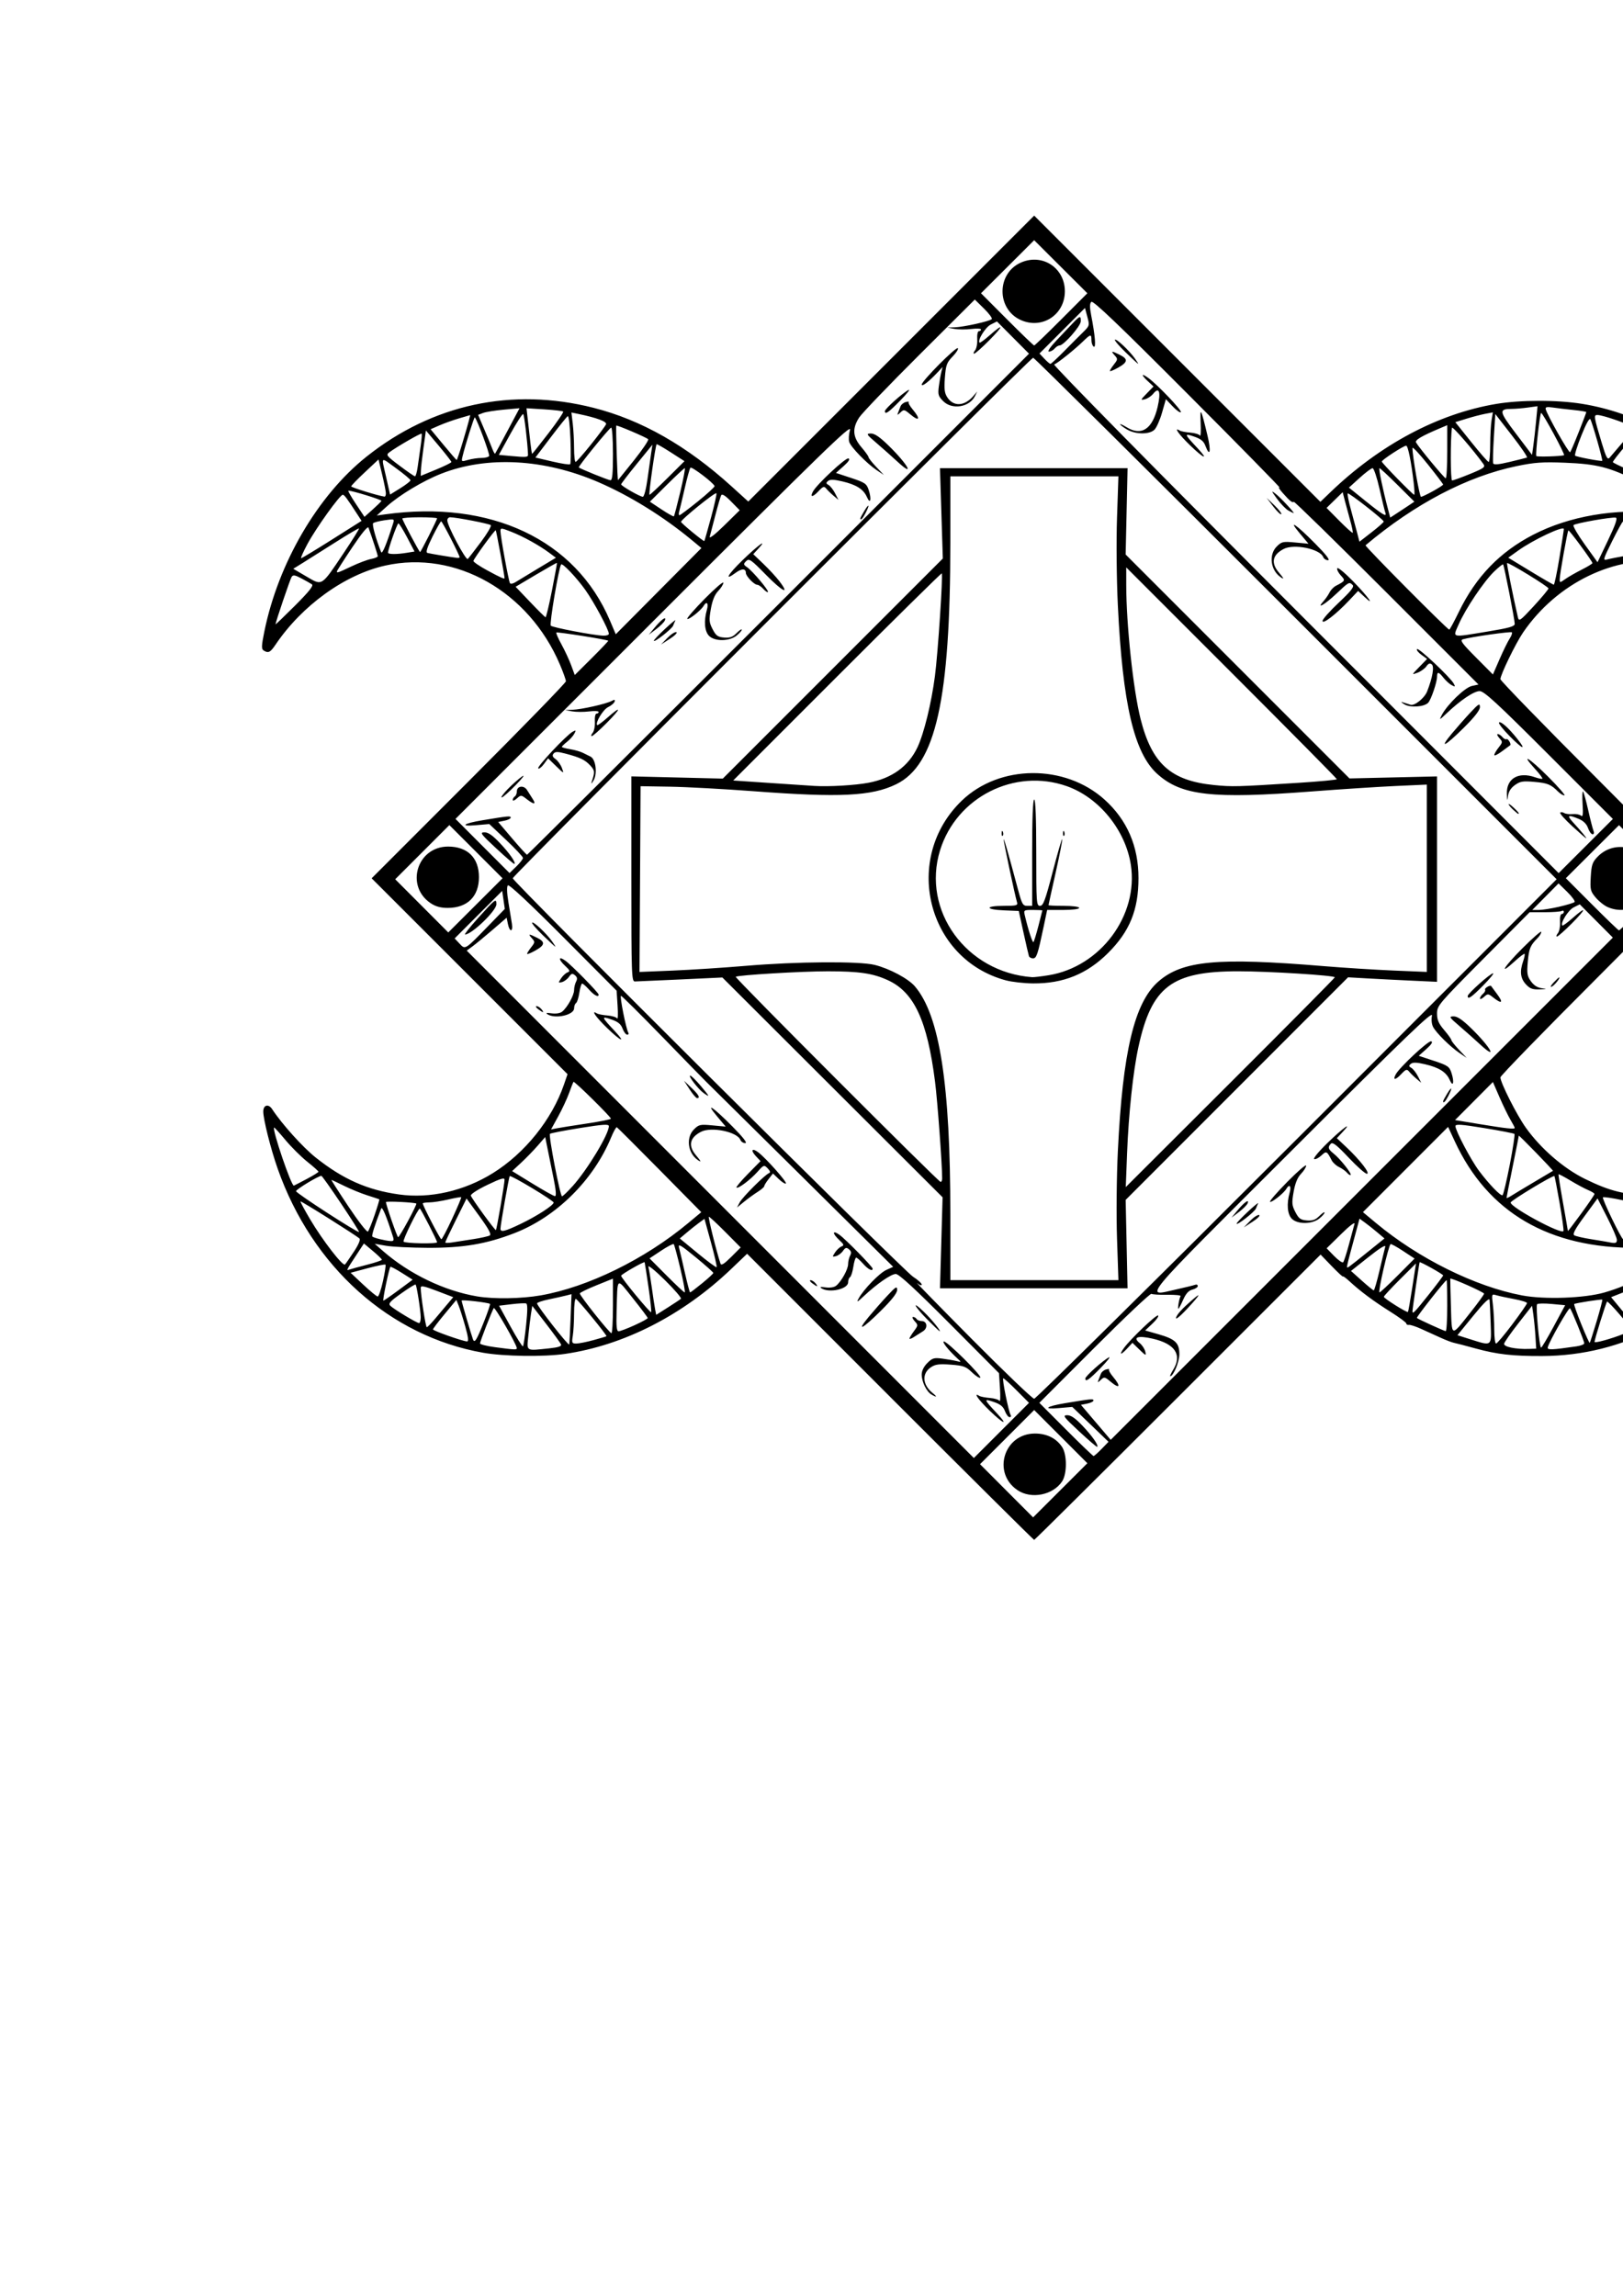 <?xml version="1.0" encoding="UTF-8" standalone="no"?>
<svg
   xmlns:dc="http://purl.org/dc/elements/1.1/"
   xmlns:cc="http://creativecommons.org/ns#"
   xmlns:rdf="http://www.w3.org/1999/02/22-rdf-syntax-ns#"
   xmlns:svg="http://www.w3.org/2000/svg"
   xmlns="http://www.w3.org/2000/svg"
   xmlns:sodipodi="http://sodipodi.sourceforge.net/DTD/sodipodi-0.dtd"
   xmlns:inkscape="http://www.inkscape.org/namespaces/inkscape"
   width="210mm"
   height="297mm"
   viewBox="0 0 210 297"
   version="1.1"
   id="svg8"
   inkscape:version="1.0.2-2 (e86c870879, 2021-01-15)"
   sodipodi:docname="necromancy.svg">
  <defs
     id="defs2" />
  <sodipodi:namedview
     id="base"
     pagecolor="#ffffff"
     bordercolor="#666666"
     borderopacity="1.0"
     inkscape:pageopacity="0.0"
     inkscape:pageshadow="2"
     inkscape:zoom="0.98994949"
     inkscape:cx="576.24504"
     inkscape:cy="452.7968"
     inkscape:document-units="mm"
     inkscape:current-layer="layer1"
     inkscape:document-rotation="0"
     showgrid="false"
     inkscape:window-width="3736"
     inkscape:window-height="2126"
     inkscape:window-x="93"
     inkscape:window-y="-11"
     inkscape:window-maximized="1" />
  <g
     inkscape:label="Layer 1"
     inkscape:groupmode="layer"
     id="layer1">
    <path
       style="fill:#000000;stroke-width:0.265"
       d="m 115.174,180.702 -18.505,-18.507 -2.057,1.966 c -6.263,5.984 -13.906,9.886 -21.52,10.989 -2.753,0.399 -7.882,0.325 -10.582,-0.152 -12.081,-2.133 -22.118,-11.123 -26.582,-23.81 -0.9,-2.559 -1.862,-6.377 -1.862,-7.39 0,-0.863 0.668,-1.043 1.148,-0.31 1.258,1.921 3.974,4.937 5.626,6.25 3.553,2.823 6.68,4.209 10.798,4.785 4.005,0.56 8.424,-0.447 12.151,-2.77 4.133,-2.576 7.629,-6.931 9.178,-11.434 l 0.467,-1.357 -12.673,-12.671 -12.673,-12.671 12.568,-12.57 c 6.912,-6.913 12.568,-12.725 12.568,-12.914 0,-0.189 -0.349,-1.163 -0.775,-2.165 -4.026,-9.461 -13.493,-14.829 -22.589,-12.809 -5.238,1.164 -10.78,5.156 -14.207,10.235 -0.683,1.012 -0.938,1.136 -1.546,0.75 -0.295,-0.187 -0.279,-0.602 0.096,-2.443 1.808,-8.876 6.907,-17.605 13.222,-22.63 8.521,-6.781 18.815,-8.995 29.367,-6.319 6.213,1.576 12.085,4.919 17.886,10.183 l 2.143,1.944 18.496,-18.495 18.496,-18.495 18.516,18.515 18.516,18.515 1.261,-1.214 c 6.416,-6.173 13.949,-10.189 21.483,-11.454 3.158,-0.53 7.892,-0.534 11.125,-0.01 13.854,2.247 25.088,13.862 28.315,29.276 0.393,1.879 0.437,2.491 0.191,2.647 -0.474,0.301 -0.513,0.264 -2.293,-2.104 -3.91,-5.204 -9.24,-8.501 -15.093,-9.334 -6.838,-0.973 -14.391,2.686 -18.761,9.091 -0.959,1.405 -2.935,5.471 -2.935,6.039 0,0.197 5.655,6.013 12.568,12.925 6.912,6.911 12.568,12.686 12.568,12.832 0,0.147 -5.655,5.921 -12.568,12.832 -6.912,6.911 -12.568,12.727 -12.568,12.925 0,0.681 2.109,4.857 3.286,6.506 1.939,2.717 4.893,5.276 7.659,6.634 3.299,1.62 5.246,2.087 8.634,2.074 3.287,-0.013 5.314,-0.487 8.381,-1.96 3.545,-1.703 6.809,-4.555 9.408,-8.221 0.779,-1.099 1.183,-1.456 1.543,-1.361 0.555,0.145 0.536,0.38 -0.332,4.041 -2.541,10.716 -9.398,19.944 -18.295,24.622 -4.665,2.453 -9.625,3.693 -14.861,3.716 -3.822,0.017 -5.855,-0.214 -8.645,-0.982 -1.263,-0.347 -2.513,-0.673 -2.778,-0.724 -0.265,-0.051 -1.047,-0.349 -1.738,-0.663 -0.691,-0.314 -1.822,-0.828 -2.514,-1.142 -0.691,-0.315 -1.406,-0.548 -1.587,-0.518 -0.182,0.03 -0.331,-0.049 -0.331,-0.175 0,-0.127 -0.923,-0.809 -2.051,-1.517 -2.175,-1.366 -3.884,-2.636 -5.292,-3.936 -0.473,-0.437 -0.86,-0.721 -0.86,-0.633 0,0.088 -0.651,-0.513 -1.447,-1.337 l -1.447,-1.498 -18.464,18.455 c -10.155,10.15 -18.523,18.455 -18.596,18.455 -0.073,0 -8.46,-8.328 -18.638,-18.507 z m 22.08,5.149 -3.441,-3.441 -3.503,3.503 -3.503,3.503 3.433,3.441 3.433,3.441 3.511,-3.503 3.511,-3.503 z m -5.584,6.936 c -3.341,-2.232 -1.776,-7.339 2.249,-7.336 1.53,10e-4 2.772,0.621 3.514,1.754 0.641,0.978 0.641,3.449 0,4.428 -1.165,1.778 -3.984,2.343 -5.763,1.154 z m -0.102,-12.89 c -0.866,-0.875 -1.656,-1.591 -1.755,-1.591 -0.187,0 0.686,4.323 0.964,4.773 0.086,0.14 0.021,0.254 -0.146,0.254 -0.167,0 -0.437,-0.355 -0.601,-0.788 -0.223,-0.59 -0.589,-0.887 -1.459,-1.184 -1.327,-0.452 -1.303,-0.368 0.448,1.504 1.513,1.618 0.815,1.351 -0.964,-0.37 -1.468,-1.419 -2.178,-2.431 -1.345,-1.916 0.168,0.104 0.783,0.225 1.367,0.269 0.584,0.044 1.146,0.217 1.249,0.384 0.103,0.167 0.131,-0.572 0.061,-1.643 l -0.126,-1.946 -6.387,-6.416 c -4.445,-4.465 -6.562,-6.416 -6.964,-6.416 -0.609,0 -2.442,1.269 -4.154,2.876 -0.838,0.787 -0.958,0.841 -0.661,0.299 0.649,-1.187 2.699,-3.298 3.597,-3.704 l 0.877,-0.397 -11.846,-11.73 c -6.515,-6.452 -12.054,-11.928 -12.308,-12.171 -0.254,-0.242 -2.803,-2.852 -5.664,-5.799 -2.861,-2.947 -5.29,-5.358 -5.398,-5.358 -0.198,0 0.656,4.3 0.948,4.773 0.086,0.14 0.021,0.254 -0.146,0.254 -0.167,0 -0.437,-0.355 -0.601,-0.788 -0.223,-0.59 -0.589,-0.887 -1.459,-1.184 -1.327,-0.452 -1.303,-0.368 0.448,1.504 1.513,1.618 0.815,1.351 -0.964,-0.37 -1.468,-1.419 -2.178,-2.431 -1.345,-1.916 0.168,0.104 0.783,0.225 1.367,0.269 0.584,0.044 1.146,0.217 1.249,0.384 0.103,0.167 0.131,-0.572 0.061,-1.643 l -0.126,-1.946 -6.91,-6.94 c -4.337,-4.356 -7.003,-6.847 -7.16,-6.69 -0.157,0.157 -0.132,0.968 0.068,2.177 0.175,1.06 0.379,2.314 0.453,2.787 0.172,1.097 -0.297,1.134 -0.516,0.041 l -0.164,-0.819 -1.793,1.546 c -0.986,0.85 -2.148,1.809 -2.581,2.129 l -0.789,0.583 32.808,32.82 32.808,32.82 3.568,-3.568 3.568,-3.568 z m -11.05,0.504 c -0.635,-0.37 -1.257,-1.645 -1.257,-2.575 0,-0.488 0.267,-1.038 0.727,-1.497 0.643,-0.643 0.865,-0.709 1.918,-0.572 0.655,0.085 1.489,0.227 1.853,0.316 0.656,0.16 0.657,0.158 0.132,-0.324 -1.156,-1.061 -2.066,-2.205 -1.753,-2.205 0.457,0 4.935,4.446 4.707,4.674 -0.101,0.101 -0.584,-0.203 -1.072,-0.676 -0.784,-0.76 -1.103,-0.877 -2.74,-1.002 -1.481,-0.113 -1.993,-0.05 -2.551,0.316 -1.237,0.81 -1.15,2.27 0.199,3.363 0.627,0.508 0.548,0.597 -0.163,0.183 z m -2.844,-7.235 c 0,-0.095 0.259,-0.523 0.575,-0.951 0.558,-0.755 0.561,-0.793 0.091,-1.312 -0.266,-0.294 -0.353,-0.534 -0.194,-0.534 0.159,0 0.364,0.119 0.453,0.265 0.09,0.146 0.381,0.265 0.646,0.265 0.722,0 0.844,0.91 0.178,1.322 -0.308,0.191 -0.828,0.521 -1.155,0.733 -0.327,0.213 -0.595,0.309 -0.595,0.213 z m 2.307,-2.475 c -1.715,-1.733 -2.09,-2.577 -0.433,-0.972 1.003,0.971 2.25,2.501 2.038,2.501 -0.051,0 -0.773,-0.688 -1.606,-1.529 z m -7.547,-0.37 c 0.627,-0.753 1.702,-1.974 2.39,-2.712 1.091,-1.171 1.252,-1.265 1.257,-0.738 0.004,0.408 -0.684,1.288 -2.12,2.712 -2.41,2.39 -3.232,2.788 -1.527,0.738 z m -6.137,-3.654 c -0.279,-0.178 -0.122,-0.214 0.529,-0.122 0.547,0.077 1.102,-0.009 1.356,-0.211 0.671,-0.533 1.553,-2.12 1.554,-2.797 5.3e-4,-0.337 0.118,-0.831 0.26,-1.097 0.189,-0.354 0.15,-0.574 -0.144,-0.818 -0.334,-0.277 -0.468,-0.242 -0.78,0.204 -0.207,0.296 -0.613,0.6 -0.902,0.676 -0.492,0.129 -0.5,0.098 -0.125,-0.474 0.22,-0.336 0.595,-0.686 0.833,-0.777 0.367,-0.141 0.325,-0.265 -0.28,-0.827 -0.931,-0.863 -0.92,-1.353 0.015,-0.684 0.812,0.581 4.299,4.137 4.299,4.385 0,0.392 -0.586,0.09 -1.232,-0.636 -0.389,-0.437 -0.793,-0.794 -0.898,-0.794 -0.105,0 -0.271,0.533 -0.368,1.184 -0.098,0.651 -0.29,1.254 -0.427,1.339 -0.137,0.085 -0.249,0.388 -0.249,0.674 0,0.868 -2.434,1.416 -3.44,0.775 z m -1.206,-0.656 c -0.282,-0.214 -0.379,-0.392 -0.215,-0.397 0.164,-0.005 0.447,0.17 0.628,0.388 0.418,0.504 0.247,0.507 -0.412,0.008 z m -9.382,-10.459 c 0.362,-0.691 3.274,-3.594 3.802,-3.792 0.2,-0.075 0.138,-0.283 -0.179,-0.609 -0.471,-0.482 -0.505,-0.471 -1.323,0.445 -0.931,1.043 -2.519,2.231 -2.717,2.033 -0.07,-0.07 0.602,-0.868 1.493,-1.774 l 1.621,-1.646 -0.597,-0.636 c -0.739,-0.787 -0.499,-1.127 0.335,-0.475 1.036,0.809 3.715,3.835 3.546,4.005 -0.088,0.088 -0.501,-0.167 -0.918,-0.566 l -0.758,-0.726 -0.562,0.715 c -0.309,0.393 -0.562,0.806 -0.562,0.918 0,0.112 -0.387,0.448 -0.86,0.747 -0.473,0.299 -1.267,0.877 -1.764,1.283 l -0.904,0.739 z m -5.434,-5.494 c -1.289,-0.895 -1.538,-2.899 -0.49,-3.947 0.639,-0.639 0.803,-0.675 2.399,-0.525 l 1.713,0.16 -1.135,-1.355 c -1.62,-1.935 -0.468,-1.163 2.019,1.354 1.397,1.413 1.953,2.135 1.645,2.135 -0.256,0 -0.535,-0.183 -0.621,-0.407 -0.405,-1.055 -3.765,-1.749 -5.108,-1.054 -1.462,0.756 -1.685,1.798 -0.649,3.028 0.688,0.818 0.745,0.972 0.226,0.612 z m -1.042,-9.124 -0.731,-1.124 0.96,0.912 c 0.943,0.896 1.184,1.337 0.731,1.337 -0.126,0 -0.558,-0.506 -0.96,-1.124 z m 1.82,0.478 c -0.688,-0.482 -2.061,-2.264 -1.744,-2.264 0.13,0 0.739,0.595 1.352,1.323 1.194,1.416 1.245,1.538 0.392,0.941 z m -20.21,-10.198 c -0.279,-0.178 -0.122,-0.214 0.529,-0.122 0.547,0.077 1.102,-0.009 1.356,-0.211 0.671,-0.533 1.553,-2.12 1.554,-2.797 5.3e-4,-0.337 0.118,-0.831 0.26,-1.097 0.189,-0.354 0.15,-0.574 -0.144,-0.818 -0.334,-0.277 -0.468,-0.242 -0.78,0.204 -0.207,0.296 -0.613,0.6 -0.902,0.676 -0.492,0.129 -0.5,0.098 -0.125,-0.474 0.22,-0.336 0.595,-0.686 0.833,-0.777 0.367,-0.141 0.325,-0.265 -0.28,-0.827 -0.931,-0.863 -0.92,-1.353 0.015,-0.684 0.812,0.581 4.299,4.137 4.299,4.385 0,0.392 -0.586,0.09 -1.232,-0.636 -0.389,-0.437 -0.793,-0.794 -0.898,-0.794 -0.105,0 -0.271,0.533 -0.368,1.184 -0.098,0.651 -0.29,1.254 -0.427,1.339 -0.137,0.085 -0.249,0.388 -0.249,0.674 0,0.868 -2.434,1.416 -3.44,0.775 z m -1.206,-0.656 c -0.282,-0.214 -0.379,-0.392 -0.215,-0.397 0.164,-0.005 0.447,0.17 0.628,0.388 0.418,0.504 0.247,0.507 -0.412,0.008 z m -1.44,-7.16 c 0,-0.096 0.24,-0.479 0.533,-0.852 0.5,-0.635 0.505,-0.709 0.091,-1.166 -0.54,-0.597 -0.42,-0.61 0.658,-0.072 1.106,0.552 1.052,0.951 -0.224,1.669 -0.582,0.327 -1.058,0.517 -1.058,0.421 z m 2.039,-2.412 c -0.843,-0.816 -1.466,-1.549 -1.385,-1.63 0.175,-0.175 1.815,1.36 2.562,2.396 0.288,0.4 0.486,0.725 0.44,0.722 -0.046,-0.003 -0.774,-0.673 -1.617,-1.488 z m 72.303,66.455 0.892,-0.92 -2.345,-2.257 -2.345,-2.257 -1.736,0.151 c -2.166,0.188 -1.657,-0.223 0.778,-0.629 3.403,-0.567 3.704,-0.596 3.704,-0.356 0,0.134 -0.366,0.317 -0.812,0.406 l -0.812,0.162 1.926,2.262 1.926,2.262 32.486,-32.485 32.486,-32.485 -2.141,-2.152 -2.141,-2.152 -0.794,0.396 c -0.701,0.349 -1.756,2.048 -1.457,2.346 0.059,0.059 0.65,-0.371 1.313,-0.955 1.868,-1.644 1.829,-1.253 -0.066,0.658 -0.937,0.946 -1.812,1.72 -1.943,1.72 -0.131,0 -0.082,-0.188 0.109,-0.419 0.191,-0.23 0.32,-0.885 0.286,-1.455 -0.034,-0.581 0.06,-1.037 0.214,-1.037 0.151,0 0.275,-0.126 0.275,-0.28 0,-0.154 -0.118,-0.207 -0.263,-0.118 -0.145,0.089 -1.139,0.163 -2.21,0.163 h -1.947 l -5.992,6.028 c -5.799,5.835 -5.992,6.062 -5.992,7.081 0,0.821 0.204,1.291 0.926,2.135 0.509,0.595 0.926,1.177 0.926,1.293 0,0.116 0.446,0.682 0.992,1.258 l 0.992,1.046 -0.926,-0.626 c -1.206,-0.815 -3.016,-2.603 -3.421,-3.378 -0.185,-0.355 -0.246,-0.965 -0.145,-1.455 0.143,-0.695 -3.067,2.392 -18.111,17.412 -20.174,20.143 -19.175,18.936 -14.88,17.98 1.109,-0.247 2.168,-0.507 2.353,-0.578 0.185,-0.071 0.336,5.3e-4 0.336,0.159 0,0.158 -0.312,0.366 -0.692,0.462 -0.488,0.123 -0.843,0.514 -1.203,1.328 -0.281,0.635 -0.557,1.154 -0.613,1.154 -0.128,0 0.108,-1.342 0.285,-1.63 0.072,-0.116 -0.691,-0.196 -1.695,-0.178 -1.004,0.018 -1.94,-0.037 -2.08,-0.123 -0.139,-0.086 -3.459,3.051 -7.377,6.971 l -7.124,7.128 3.433,3.441 c 1.888,1.892 3.501,3.441 3.583,3.441 0.083,0 0.552,-0.414 1.042,-0.92 z m -2.907,-2.263 c -2.006,-1.862 -2.173,-2.087 -1.557,-2.097 0.497,-0.008 1.058,0.378 2.01,1.385 1.255,1.327 2.08,2.512 1.884,2.708 -0.05,0.05 -1.101,-0.848 -2.337,-1.996 z m 4.035,-6.461 c -0.727,-0.612 -0.797,-0.623 -1.243,-0.198 -0.365,0.348 -0.435,0.36 -0.308,0.053 0.09,-0.218 0.234,-0.594 0.321,-0.835 0.086,-0.241 0.396,-0.501 0.688,-0.577 0.292,-0.076 0.463,-0.071 0.38,0.012 -0.083,0.083 0.143,0.501 0.503,0.928 1.08,1.284 0.881,1.645 -0.34,0.618 z m -3.239,-0.388 c 0,-0.29 2.293,-2.343 3.043,-2.725 0.291,-0.148 -0.181,0.459 -1.05,1.349 -1.526,1.564 -1.993,1.886 -1.993,1.376 z m 11.38,-1.147 c 1.17,-1.918 0.232,-3.333 -2.649,-3.999 -1.926,-0.445 -2.652,-0.198 -1.689,0.574 0.308,0.247 0.629,0.733 0.713,1.081 0.142,0.59 0.092,0.574 -0.752,-0.244 l -0.905,-0.877 -0.655,0.707 c -0.854,0.921 -1.127,0.909 -0.454,-0.021 0.88,-1.214 4.244,-4.415 4.436,-4.222 0.099,0.099 -0.238,0.575 -0.75,1.058 l -0.93,0.877 1.729,0.495 c 2.176,0.623 2.696,1.122 2.694,2.586 -7.9e-4,0.98 -0.776,2.844 -1.182,2.844 -0.073,0 0.104,-0.387 0.392,-0.86 z m 0.481,-6.985 c 0.146,-0.269 0.663,-0.85 1.148,-1.291 1.859,-1.691 2.139,-1.784 0.775,-0.256 -1.534,1.718 -2.391,2.408 -1.923,1.548 z m 9.475,-12.265 c 0.457,-0.47 0.977,-0.807 1.156,-0.747 0.179,0.06 -0.195,0.444 -0.831,0.855 l -1.156,0.747 z m -1.757,0.362 c 0,-0.102 0.657,-0.797 1.46,-1.544 0.803,-0.747 1.398,-1.233 1.323,-1.08 -0.075,0.154 -0.206,0.458 -0.29,0.676 -0.167,0.433 -2.493,2.25 -2.493,1.948 z m 7.144,-0.625 c -0.582,-0.582 -0.695,-1.937 -0.283,-3.375 0.248,-0.863 -0.031,-1.183 -0.431,-0.494 -0.329,0.566 -1.936,1.836 -2.107,1.666 -0.084,-0.084 0.933,-1.253 2.26,-2.598 1.327,-1.345 2.413,-2.28 2.413,-2.077 0,0.203 -0.3,0.681 -0.667,1.064 -0.454,0.474 -0.758,1.216 -0.954,2.326 -0.254,1.445 -0.229,1.744 0.228,2.626 0.433,0.838 0.667,1.008 1.479,1.077 0.745,0.063 1.116,-0.069 1.63,-0.583 0.366,-0.366 0.665,-0.56 0.665,-0.432 0,0.128 -0.314,0.48 -0.697,0.782 -0.939,0.739 -2.807,0.749 -3.536,0.019 z m -7.045,-1.066 c 0.884,-1.068 1.561,-1.549 1.329,-0.943 -0.083,0.217 -0.587,0.724 -1.12,1.128 l -0.969,0.734 z m 14.192,-4.883 c -0.185,-0.223 -0.645,-0.553 -1.022,-0.734 -0.377,-0.181 -0.809,-0.567 -0.958,-0.858 -0.635,-1.234 -0.692,-1.261 -1.34,-0.653 -0.338,0.318 -0.758,0.53 -0.934,0.471 -0.176,-0.059 0.594,-0.994 1.711,-2.079 1.986,-1.93 3.383,-2.934 1.945,-1.399 l -0.726,0.775 1.255,1.186 c 1.785,1.687 3.116,3.418 2.628,3.418 -0.215,0 -1.281,-0.945 -2.367,-2.1 -1.476,-1.569 -2.052,-2.024 -2.276,-1.799 -0.446,0.446 -0.372,0.724 0.342,1.286 0.812,0.638 2.373,2.596 2.205,2.764 -0.07,0.07 -0.278,-0.056 -0.463,-0.279 z m 12.432,-9.259 c 0,-0.069 0.238,-0.516 0.528,-0.992 0.622,-1.019 0.708,-0.788 0.126,0.337 -0.363,0.702 -0.655,0.994 -0.655,0.655 z m 0.848,-2.751 c -0.446,-1.017 -1.376,-1.607 -3.202,-2.032 -1.078,-0.251 -1.571,-0.265 -1.827,-0.052 -0.288,0.239 -0.276,0.332 0.063,0.522 0.227,0.127 0.608,0.612 0.847,1.078 l 0.433,0.847 -0.627,-0.529 c -0.345,-0.291 -0.772,-0.708 -0.949,-0.926 -0.279,-0.344 -0.416,-0.298 -1.023,0.348 -0.751,0.798 -1.126,0.801 -0.687,0.005 0.514,-0.933 4.219,-4.384 4.576,-4.262 0.242,0.083 0.039,0.408 -0.626,1 l -0.985,0.877 1.967,0.651 c 1.778,0.589 1.996,0.737 2.262,1.543 0.402,1.217 0.227,1.952 -0.221,0.93 z m 3.909,-4.618 c -0.656,-0.608 -1.845,-1.665 -2.644,-2.35 -1.341,-1.15 -1.399,-1.246 -0.765,-1.257 0.49,-0.008 1.149,0.44 2.301,1.563 2.515,2.454 3.49,4.25 1.108,2.043 z m 1.748,-6.029 c -0.681,-0.535 -0.731,-0.539 -1.226,-0.091 -0.284,0.257 -0.516,0.344 -0.516,0.194 0,-0.15 0.177,-0.42 0.394,-0.6 0.217,-0.18 0.336,-0.42 0.266,-0.534 -0.114,-0.184 0.666,-0.646 0.788,-0.467 0.027,0.04 0.381,0.519 0.787,1.065 0.818,1.099 0.599,1.292 -0.492,0.434 z m -3.33,-0.214 c 0,-0.315 2.932,-2.932 3.286,-2.932 0.148,0 -0.437,0.714 -1.301,1.587 -1.523,1.539 -1.984,1.851 -1.984,1.344 z m 7.528,-1.515 c -0.706,-0.762 -0.813,-1.661 -0.354,-2.978 0.162,-0.466 0.246,-0.895 0.187,-0.955 -0.06,-0.06 -0.627,0.366 -1.26,0.945 -2.17,1.984 -1.449,0.76 0.989,-1.678 1.34,-1.34 2.435,-2.292 2.435,-2.117 0,0.175 -0.212,0.532 -0.471,0.792 -0.956,0.96 -1.123,1.362 -1.277,3.07 -0.136,1.508 -0.081,1.852 0.405,2.535 0.376,0.529 0.844,0.825 1.416,0.896 0.723,0.09 0.68,0.113 -0.284,0.149 -0.921,0.034 -1.26,-0.091 -1.786,-0.658 z m 3.571,-0.211 c 0.349,-0.372 0.675,-0.676 0.724,-0.676 0.238,0 -0.618,1.068 -0.962,1.2 -0.218,0.084 -0.111,-0.152 0.239,-0.524 z m -33.191,20.226 33.601,-33.602 -33.734,-33.734 c -18.553,-18.554 -33.853,-33.734 -34,-33.734 -0.346,0 -67.336,66.993 -67.336,67.339 0,0.438 50.584,50.784 51.792,51.548 0.618,0.391 1.124,0.847 1.124,1.013 0,0.17 -0.26,0.087 -0.595,-0.19 -0.327,-0.27 2.857,2.985 7.076,7.235 4.219,4.25 7.851,7.727 8.07,7.727 0.219,0 15.52,-15.121 34,-33.602 z m -46.02,13.428 0.168,-5.887 -14.248,-14.218 -14.248,-14.218 -5.424,0.255 c -2.983,0.14 -5.632,0.258 -5.887,0.261 -0.435,0.006 -0.463,-0.8 -0.463,-13.263 v -13.269 l 5.915,0.144 5.915,0.144 14.235,-14.236 14.235,-14.236 -0.185,-5.844 -0.185,-5.844 h 12.137 12.137 l -0.124,5.585 -0.124,5.585 14.482,14.484 14.482,14.484 5.662,-0.131 5.662,-0.131 v 13.287 13.287 l -3.373,-0.157 c -1.855,-0.086 -4.445,-0.218 -5.755,-0.293 l -2.381,-0.136 -14.389,14.398 -14.389,14.398 0.122,5.718 0.122,5.718 h -12.134 -12.134 z m 22.739,-0.529 c -0.103,-3.029 -0.056,-7.946 0.106,-11.311 0.622,-12.855 2.137,-19.224 5.22,-21.938 3.104,-2.732 7.62,-3.158 21.394,-2.015 2.619,0.217 6.697,0.475 9.062,0.573 l 4.299,0.178 V 113.618 101.499 l -4.035,0.183 c -2.219,0.1 -7.071,0.416 -10.782,0.7 -12.971,0.995 -16.928,0.549 -20.053,-2.261 -3.003,-2.7 -4.488,-9.047 -5.106,-21.827 -0.163,-3.365 -0.209,-8.282 -0.106,-11.311 l 0.181,-5.358 h -10.873 -10.873 l -0.001,8.533 c -0.003,20.363 -1.888,28.793 -7,31.293 -3.157,1.545 -7.275,1.75 -18.34,0.915 -3.889,-0.293 -8.797,-0.561 -10.907,-0.595 l -3.836,-0.062 -0.069,12.014 -0.069,12.014 4.302,-0.176 c 2.366,-0.097 6.624,-0.373 9.462,-0.614 6.571,-0.558 14.677,-0.617 16.669,-0.12 1.934,0.482 4.362,1.781 5.215,2.79 3.196,3.778 4.571,12.635 4.573,29.457 l 0.001,8.533 h 10.873 10.873 z m -14.392,-33.425 c -10.237,-2.753 -13.425,-15.837 -5.67,-23.267 4.875,-4.671 13.309,-4.73 18.433,-0.127 2.926,2.628 4.406,6.043 4.406,10.167 0,4.107 -1.137,6.905 -3.94,9.695 -2.728,2.716 -5.787,3.957 -9.686,3.93 -1.164,-0.008 -2.758,-0.187 -3.542,-0.398 z m 5.527,-0.657 c 6.71,-1.083 11.667,-7.736 10.651,-14.295 -0.695,-4.492 -4.12,-8.697 -8.276,-10.164 -6.765,-2.387 -14.28,1.414 -16.408,8.298 -2.408,7.79 3.401,15.789 11.916,16.41 0.218,0.016 1.171,-0.096 2.117,-0.249 z m -2.532,-2.474 c -0.055,-0.158 -0.374,-1.537 -0.708,-3.065 l -0.607,-2.778 -1.913,-0.078 c -2.464,-0.1 -2.5,-0.584 -0.043,-0.584 1.659,0 1.854,-0.052 1.728,-0.463 -0.26,-0.848 -1.746,-7.838 -1.726,-8.121 0.018,-0.259 0.479,1.351 1.87,6.534 0.492,1.832 0.618,2.051 1.183,2.051 h 0.632 v -6.879 c 0,-4.41 0.095,-6.879 0.265,-6.879 0.17,0 0.265,2.469 0.265,6.879 0,6.518 0.026,6.879 0.49,6.879 0.411,0 0.673,-0.703 1.628,-4.369 0.626,-2.403 1.184,-4.323 1.24,-4.267 0.056,0.056 -0.319,1.983 -0.834,4.281 -0.515,2.298 -0.936,4.219 -0.936,4.267 0,0.049 0.893,0.088 1.984,0.088 1.147,0 1.984,0.112 1.984,0.265 0,0.154 -0.867,0.265 -2.072,0.265 h -2.072 l -0.459,2.183 c -0.759,3.606 -0.918,4.079 -1.374,4.079 -0.233,0 -0.469,-0.129 -0.525,-0.287 z m 1.225,-3.901 c 0.277,-1.068 0.506,-1.972 0.509,-2.008 0.002,-0.036 -0.544,-0.066 -1.215,-0.066 -1.195,0 -1.216,0.014 -1.047,0.728 0.442,1.867 0.988,3.55 1.112,3.426 0.075,-0.075 0.364,-1.011 0.641,-2.079 z m -4.757,-12.018 c 0.013,-0.308 0.075,-0.371 0.16,-0.16 0.076,0.191 0.067,0.419 -0.021,0.507 -0.088,0.088 -0.15,-0.068 -0.139,-0.347 z m 7.938,0 c 0.013,-0.308 0.075,-0.371 0.16,-0.16 0.076,0.191 0.067,0.419 -0.021,0.507 -0.088,0.088 -0.15,-0.068 -0.139,-0.347 z m 35.169,18.659 c 0,-0.248 -8.599,-0.784 -12.515,-0.781 -8.597,0.007 -11.19,1.977 -12.893,9.793 -0.688,3.157 -1.273,8.634 -1.47,13.758 l -0.168,4.366 13.523,-13.493 c 7.438,-7.421 13.523,-13.56 13.523,-13.643 z m -50.803,26.011 c -0.011,-1.962 -0.606,-10.037 -0.923,-12.52 -1.01,-7.917 -2.707,-11.565 -6.104,-13.12 -1.942,-0.889 -3.69,-1.148 -7.757,-1.15 -3.423,-0.002 -11.668,0.491 -11.925,0.712 -0.149,0.128 26.235,26.541 26.512,26.541 0.11,0 0.198,-0.208 0.197,-0.463 z m -9.522,-51.18 c 3.036,-0.58 5.169,-2.128 6.327,-4.59 0.845,-1.797 1.802,-5.704 2.261,-9.225 0.388,-2.974 1.058,-13.091 0.879,-13.27 -0.053,-0.053 -6.147,5.953 -13.541,13.348 l -13.443,13.445 4.591,0.309 c 2.525,0.17 5.187,0.347 5.914,0.393 1.864,0.118 5.294,-0.083 7.011,-0.411 z m 55.629,0.009 c 2.729,-0.173 4.961,-0.385 4.961,-0.469 0,-0.085 -6.132,-6.285 -13.626,-13.778 l -13.626,-13.624 5.3e-4,2.248 c 0.002,5.159 0.907,13.623 1.86,17.381 1.463,5.771 3.908,7.969 9.482,8.527 2.39,0.239 2.917,0.226 10.948,-0.285 z M 66.869,174.404 c -0.012,-0.469 -2.848,-5.401 -2.982,-5.184 -0.255,0.413 -1.776,4.327 -1.776,4.571 0,0.128 0.863,0.347 1.918,0.487 2.603,0.345 2.845,0.356 2.839,0.127 z m 4.213,0.027 c 1.145,-0.12 1.602,-0.27 1.514,-0.499 -0.069,-0.18 -0.936,-1.378 -1.926,-2.661 l -1.8,-2.333 -0.169,1.046 c -0.093,0.575 -0.248,1.85 -0.343,2.832 -0.199,2.047 -0.381,1.939 2.726,1.615 z m 127.59,-1.543 c -0.053,-0.87 -0.174,-2.119 -0.267,-2.775 l -0.171,-1.193 -1.767,2.263 c -0.972,1.244 -1.804,2.434 -1.849,2.642 -0.089,0.408 1.481,0.738 3.225,0.677 l 0.926,-0.032 z m 5.322,1.283 c 0.546,-0.08 0.992,-0.256 0.992,-0.392 0,-0.293 -1.606,-4.25 -1.838,-4.528 -0.149,-0.179 -2.682,4.257 -2.883,5.049 -0.091,0.36 0.517,0.339 3.729,-0.129 z M 68.077,171.38 c 0.193,-1.85 0.193,-2.686 0,-2.756 -0.152,-0.055 -1.003,-0.012 -1.889,0.095 l -1.612,0.195 1.477,2.693 c 0.812,1.481 1.538,2.633 1.612,2.561 0.074,-0.072 0.26,-1.327 0.412,-2.788 z m 132.962,0.21 1.476,-2.74 -1.732,-0.162 c -0.953,-0.089 -1.807,-0.074 -1.897,0.032 -0.203,0.238 0.292,5.62 0.516,5.614 0.088,-0.002 0.825,-1.237 1.637,-2.744 z m -127.209,-1.042 0.119,-3.129 -0.694,0.178 c -0.381,0.098 -1.383,0.321 -2.226,0.495 -0.843,0.174 -1.535,0.407 -1.539,0.517 -0.011,0.333 4.094,5.576 4.16,5.312 0.033,-0.135 0.114,-1.653 0.18,-3.374 z m 2.948,2.822 c 0.883,-0.242 1.644,-0.469 1.691,-0.505 0.12,-0.092 -3.673,-4.724 -3.957,-4.832 -0.127,-0.049 -0.232,0.785 -0.233,1.852 -0.002,1.067 -0.077,2.387 -0.167,2.932 -0.15,0.908 -0.112,0.992 0.449,0.992 0.337,0 1.335,-0.198 2.217,-0.439 z m 116.103,-2.14 c -0.05,-1.419 -0.115,-2.795 -0.145,-3.057 -0.036,-0.324 -0.715,0.334 -2.106,2.04 l -2.052,2.518 1.655,0.524 c 2.839,0.899 2.752,0.966 2.647,-2.026 z m 2.812,0.073 c 1.036,-1.379 1.884,-2.605 1.884,-2.724 0,-0.12 -0.744,-0.354 -1.654,-0.522 -0.91,-0.167 -1.94,-0.389 -2.291,-0.492 -0.631,-0.187 -0.636,-0.175 -0.465,1.243 0.095,0.787 0.173,2.235 0.174,3.217 10e-4,0.982 0.107,1.786 0.235,1.786 0.128,0 1.08,-1.128 2.117,-2.507 z m 10.9,-0.385 c 0.447,-1.493 0.774,-2.747 0.727,-2.786 -0.098,-0.083 -3.47,0.441 -3.633,0.565 -0.06,0.045 0.349,1.213 0.907,2.595 0.558,1.382 1.054,2.474 1.101,2.426 0.047,-0.047 0.451,-1.307 0.898,-2.8 z m 3.486,1.644 c 0.546,-0.218 0.992,-0.459 0.992,-0.537 0,-0.303 -2.992,-3.777 -3.133,-3.637 -0.144,0.144 -1.604,4.834 -1.621,5.209 -0.009,0.2 2.17,-0.4 3.762,-1.036 z M 60.209,171.626 c -0.296,-1.055 -0.679,-2.265 -0.85,-2.689 l -0.311,-0.771 -1.511,1.821 c -0.831,1.001 -1.511,1.898 -1.511,1.992 0,0.178 3.864,1.541 4.411,1.557 0.216,0.006 0.146,-0.577 -0.229,-1.91 z m 2.425,-0.672 c 0.477,-1.206 0.823,-2.229 0.768,-2.272 -0.227,-0.18 -3.672,-0.578 -3.672,-0.425 0,0.174 1.224,4.351 1.465,5 0.208,0.559 0.474,0.131 1.438,-2.303 z m 16.675,-2.004 v -3.536 l -2.129,0.859 c -1.171,0.472 -2.141,0.946 -2.156,1.054 -0.036,0.258 3.831,5.126 4.087,5.144 0.109,0.008 0.198,-1.577 0.198,-3.521 z m 111,0.777 c 0.931,-1.175 1.703,-2.239 1.715,-2.366 0.018,-0.19 -4.304,-2.107 -4.373,-1.94 -0.012,0.029 0.026,1.635 0.084,3.569 0.123,4.069 -0.032,4.025 2.573,0.737 z m -108.216,1.717 c 0.943,-0.427 1.714,-0.847 1.714,-0.933 0,-0.086 -0.863,-1.236 -1.918,-2.556 -2.181,-2.729 -1.977,-2.892 -2.109,1.687 -0.056,1.95 0.008,2.58 0.262,2.58 0.185,-1.1e-4 1.108,-0.35 2.051,-0.777 z m 105.166,-2.53 c 0,-1.819 -0.036,-3.307 -0.08,-3.307 -0.178,0 -3.946,4.793 -3.846,4.893 0.155,0.155 3.493,1.679 3.728,1.702 0.109,0.011 0.198,-1.469 0.198,-3.288 z m -130.933,1.654 c 0.518,-0.618 1.252,-1.492 1.631,-1.942 l 0.69,-0.818 -2.105,-0.803 c -1.702,-0.65 -2.105,-0.727 -2.105,-0.403 0,0.949 0.639,5.091 0.785,5.091 0.088,0 0.585,-0.506 1.103,-1.124 z m 156.033,-1.549 c 0.183,-1.47 0.296,-2.705 0.251,-2.744 -0.046,-0.039 -0.998,0.29 -2.116,0.732 l -2.033,0.803 1.606,1.941 c 0.883,1.068 1.685,1.941 1.782,1.941 0.097,0 0.327,-1.203 0.51,-2.673 z m 1.829,1.629 c 0.833,-0.429 1.853,-1.011 2.268,-1.293 l 0.754,-0.513 -1.945,-1.449 c -1.07,-0.797 -1.973,-1.428 -2.007,-1.401 -0.034,0.026 -0.186,0.993 -0.337,2.147 -0.151,1.154 -0.334,2.367 -0.406,2.694 -0.166,0.754 -0.144,0.751 1.672,-0.185 z M 54.436,170.436 c -0.002,-0.849 -0.509,-4.105 -0.663,-4.259 -0.058,-0.058 -0.896,0.46 -1.862,1.149 -1.465,1.045 -1.698,1.312 -1.401,1.603 0.451,0.443 3.429,2.234 3.714,2.234 0.118,0 0.213,-0.327 0.212,-0.728 z m 33.667,-2.419 c 0.107,-0.099 -0.828,-1.187 -2.078,-2.419 -1.284,-1.265 -2.21,-2.009 -2.129,-1.71 0.079,0.291 0.275,1.482 0.435,2.646 0.16,1.164 0.355,2.442 0.433,2.84 l 0.141,0.723 1.501,-0.95 c 0.826,-0.522 1.589,-1.031 1.696,-1.129 z m -4.196,-1.519 c -0.251,-1.727 -0.475,-3.168 -0.498,-3.204 -0.083,-0.132 -3.042,1.566 -3.042,1.745 0,0.282 3.757,4.837 3.885,4.71 0.061,-0.061 -0.094,-1.524 -0.345,-3.251 z m 98.831,0.043 0.479,-3.097 -2.08,2.068 c -1.144,1.137 -2.08,2.15 -2.08,2.251 0,0.208 2.991,2.085 3.119,1.957 0.046,-0.046 0.299,-1.477 0.562,-3.18 z m 2.116,0.949 c 1.032,-1.294 1.876,-2.416 1.876,-2.494 0,-0.151 -2.971,-1.812 -3.044,-1.702 -0.055,0.082 -0.932,6.081 -0.927,6.349 0.006,0.408 0.267,0.141 2.096,-2.153 z m -133.286,-0.588 1.825,-1.353 -1.392,-0.878 c -0.766,-0.483 -1.434,-0.835 -1.486,-0.784 -0.175,0.175 -1.048,4.367 -0.909,4.367 0.076,0 0.959,-0.609 1.962,-1.353 z m 165.545,-0.818 c -0.278,-1.194 -0.532,-2.198 -0.565,-2.23 -0.033,-0.033 -0.685,0.335 -1.45,0.817 l -1.39,0.877 1.791,1.346 c 0.985,0.74 1.865,1.35 1.956,1.354 0.091,0.004 -0.063,-0.969 -0.341,-2.163 z m -147.167,1.497 c 6.114,-1.066 13.496,-4.684 19.112,-9.366 l 1.68,-1.4 -5.384,-5.455 c -2.961,-3 -5.456,-5.49 -5.543,-5.534 -0.088,-0.044 -0.42,0.55 -0.739,1.319 -2.296,5.542 -7.089,10.285 -12.514,12.385 -3.625,1.403 -6.642,1.914 -11.194,1.896 -2.183,-0.009 -4.624,-0.129 -5.424,-0.268 l -1.455,-0.252 1.058,0.924 c 3.423,2.989 7.942,5.166 12.213,5.883 2.135,0.358 5.708,0.301 8.19,-0.132 z m 137.639,-0.373 c 3.522,-1.006 7.357,-3.072 9.968,-5.371 l 1.058,-0.932 -1.455,0.251 c -0.8,0.138 -3.182,0.262 -5.292,0.275 -11.414,0.074 -19.359,-4.561 -23.632,-13.787 l -0.863,-1.863 -5.509,5.514 -5.509,5.514 1.683,1.403 c 5.514,4.596 12.826,8.221 18.907,9.371 2.897,0.548 8.049,0.366 10.644,-0.375 z m 12.466,-0.701 c 0.881,-0.816 1.603,-1.575 1.603,-1.688 0,-0.112 -0.744,-0.396 -1.654,-0.63 -0.91,-0.234 -1.922,-0.501 -2.249,-0.592 -0.426,-0.119 -0.595,-0.054 -0.595,0.229 0,0.821 0.861,4.164 1.072,4.164 0.121,0 0.942,-0.668 1.823,-1.484 z M 49.555,165.725 c 0.245,-1.099 0.389,-2.054 0.322,-2.122 -0.068,-0.068 -1.11,0.141 -2.317,0.464 l -2.194,0.587 1.633,1.535 c 0.898,0.844 1.74,1.535 1.872,1.535 0.132,0 0.44,-0.899 0.684,-1.999 z m 38.483,-1.583 c -0.398,-1.679 -0.787,-3.117 -0.865,-3.194 -0.078,-0.078 -0.813,0.305 -1.635,0.851 l -1.494,0.992 2.191,2.202 c 1.205,1.211 2.266,2.202 2.359,2.202 0.092,0 -0.158,-1.374 -0.556,-3.053 z m 2.808,1.874 c 0.796,-0.648 1.449,-1.251 1.45,-1.339 0.002,-0.088 -1.035,-1.011 -2.304,-2.052 -1.908,-1.564 -2.278,-1.779 -2.135,-1.241 0.095,0.358 0.433,1.812 0.751,3.231 0.318,1.419 0.626,2.58 0.685,2.58 0.059,0 0.758,-0.53 1.553,-1.179 z m 90.005,-1.012 2.179,-2.191 -1.499,-0.987 c -0.824,-0.543 -1.548,-0.938 -1.608,-0.878 -0.296,0.296 -1.661,6.246 -1.432,6.246 0.099,0 1.162,-0.986 2.36,-2.191 z m -2.353,-0.653 c 0.332,-1.419 0.665,-2.8 0.74,-3.069 0.086,-0.309 -0.708,0.18 -2.148,1.323 l -2.285,1.812 1.398,1.254 c 0.769,0.69 1.464,1.255 1.545,1.257 0.081,0.002 0.418,-1.158 0.75,-2.577 z M 47.493,163.614 c 1.055,-0.269 1.918,-0.561 1.918,-0.647 0,-0.087 -0.523,-0.595 -1.162,-1.129 l -1.162,-0.972 -0.645,0.982 c -1.673,2.546 -1.674,2.549 -1.263,2.4 0.218,-0.079 1.259,-0.364 2.314,-0.634 z m 173.583,-1.035 -1.087,-1.705 -1.151,0.943 c -0.633,0.519 -1.151,1.025 -1.151,1.125 0,0.144 3.503,1.221 4.289,1.319 0.103,0.013 -0.301,-0.744 -0.899,-1.682 z m -129.081,-1.836 -0.843,-3.064 -0.696,0.505 c -0.383,0.278 -1.101,0.849 -1.597,1.269 l -0.901,0.763 2.322,1.914 c 1.277,1.053 2.375,1.861 2.44,1.796 0.065,-0.065 -0.261,-1.497 -0.725,-3.182 z m 85.052,1.156 2.091,-1.685 -0.901,-0.763 c -0.495,-0.42 -1.222,-0.996 -1.616,-1.282 l -0.715,-0.519 -0.3,1.133 c -0.165,0.623 -0.528,1.965 -0.806,2.98 -0.279,1.016 -0.506,1.953 -0.506,2.083 0,0.272 -0.027,0.29 2.753,-1.949 z m -131.247,0.013 c 0.576,-0.87 0.862,-1.542 0.716,-1.687 -0.365,-0.365 -7.545,-4.88 -7.636,-4.802 -0.044,0.037 0.511,1.068 1.233,2.291 1.614,2.732 4.263,6.161 4.531,5.864 0.109,-0.121 0.628,-0.87 1.155,-1.666 z m 48.063,-2.521 c -1.085,-1.092 -2.049,-1.986 -2.142,-1.986 -0.137,0 0.989,4.541 1.506,6.071 0.092,0.273 0.484,0.026 1.369,-0.858 l 1.24,-1.24 -1.973,-1.986 z m 130.527,2.578 c 2.188,-2.723 4.942,-7.291 4.098,-6.795 -1.581,0.929 -7.562,4.735 -7.817,4.975 -0.252,0.236 -0.083,0.669 0.762,1.955 0.597,0.908 1.184,1.651 1.304,1.651 0.12,0 0.865,-0.804 1.654,-1.786 z M 174.543,160.977 c 0.311,-1.164 0.634,-2.355 0.716,-2.646 0.088,-0.31 -0.628,0.234 -1.728,1.314 l -1.878,1.843 0.977,1.001 c 0.538,0.55 1.06,0.912 1.162,0.803 0.101,-0.109 0.439,-1.151 0.751,-2.315 z M 56.555,160.707 c 0,-0.235 -2.116,-4.36 -2.236,-4.36 -0.234,0 -2.233,4.066 -2.103,4.277 0.146,0.236 4.339,0.315 4.339,0.083 z m 4.637,-0.396 c 1.022,-0.158 2.005,-0.378 2.183,-0.488 0.228,-0.141 -0.169,-0.877 -1.342,-2.487 l -1.666,-2.287 -1.377,2.768 c -0.757,1.523 -1.377,2.832 -1.377,2.909 0,0.078 0.387,0.08 0.86,0.006 0.473,-0.074 1.696,-0.265 2.719,-0.423 z m 148.014,0.071 c -0.007,-0.255 -0.573,-1.562 -1.257,-2.905 l -1.243,-2.442 -1.675,2.281 c -1.246,1.697 -1.587,2.335 -1.33,2.494 0.19,0.117 1.182,0.345 2.204,0.506 1.022,0.161 2.038,0.332 2.256,0.38 0.862,0.19 1.058,0.131 1.045,-0.314 z m 5.646,0.298 c 0.162,-0.162 -0.672,-1.973 -1.65,-3.581 l -0.501,-0.824 -1.079,2.146 c -0.594,1.181 -1.079,2.209 -1.079,2.285 0,0.197 4.111,0.172 4.31,-0.026 z M 50.859,160.029 c -0.858,-2.703 -1.411,-4.023 -1.542,-3.682 -0.855,2.222 -1.256,3.501 -1.136,3.621 0.172,0.172 1.691,0.547 2.372,0.585 0.371,0.021 0.441,-0.099 0.306,-0.524 z m 167.191,0.283 c 1.034,-0.014 0.985,-0.754 -0.259,-3.965 -0.132,-0.34 -1.664,3.357 -1.685,4.068 -0.004,0.127 0.365,0.157 0.82,0.066 0.455,-0.091 0.961,-0.167 1.124,-0.169 z M 58.515,157.639 c 0.683,-1.472 1.205,-2.713 1.16,-2.758 -0.045,-0.045 -0.795,0.086 -1.667,0.291 -0.872,0.205 -1.972,0.375 -2.445,0.377 -0.473,0.002 -0.86,0.062 -0.86,0.133 0,0.296 2.249,4.634 2.402,4.634 0.092,0 0.727,-1.204 1.41,-2.676 z m 152.652,0.57 c 0.53,-1.159 0.962,-2.2 0.962,-2.315 -0.001,-0.223 -4.541,-1.179 -4.725,-0.995 -0.152,0.152 2.393,5.416 2.618,5.416 0.1,0 0.615,-0.948 1.145,-2.106 z M 52.812,157.917 c 0.633,-1.173 1.11,-2.17 1.058,-2.215 -0.179,-0.155 -3.93,-0.342 -3.93,-0.196 0,0.369 1.448,4.544 1.576,4.544 0.079,-1.5e-4 0.662,-0.96 1.296,-2.134 z m 163.629,-0.065 c 0.394,-1.209 0.716,-2.255 0.716,-2.324 0,-0.135 -3.775,0.028 -3.93,0.17 -0.131,0.12 2.144,4.353 2.339,4.353 0.087,0 0.481,-0.989 0.875,-2.199 z M 44.135,155.709 c -1.324,-1.978 -2.472,-3.595 -2.553,-3.595 -0.384,0 -3.277,1.752 -3.276,1.984 10e-4,0.255 7.973,5.416 8.149,5.276 0.048,-0.038 -0.996,-1.687 -2.32,-3.665 z m 4.346,1.443 c 0.365,-1.074 0.635,-1.974 0.599,-1.999 -0.036,-0.025 -0.72,-0.253 -1.521,-0.505 -0.8,-0.252 -2.159,-0.807 -3.019,-1.232 -0.86,-0.425 -1.605,-0.774 -1.655,-0.774 -0.05,0 0.942,1.551 2.205,3.447 1.263,1.896 2.393,3.35 2.511,3.231 0.118,-0.118 0.514,-1.094 0.88,-2.168 z m 153.316,-1.529 c -0.322,-1.857 -0.625,-3.422 -0.672,-3.477 -0.14,-0.161 -5.663,3.177 -5.663,3.423 0,0.633 6.646,4.21 6.834,3.678 0.048,-0.136 -0.176,-1.766 -0.498,-3.624 z m 19.64,1.319 c 0.943,-1.419 1.926,-2.905 2.185,-3.303 l 0.471,-0.724 -1.716,0.778 c -0.944,0.428 -2.296,0.92 -3.004,1.093 -0.709,0.174 -1.33,0.349 -1.381,0.391 -0.14,0.114 1.392,4.343 1.573,4.344 0.087,2.7e-4 0.929,-1.16 1.872,-2.579 z m 3.483,-0.171 c 2.295,-1.44 4.077,-2.703 3.96,-2.806 -0.447,-0.395 -3.503,-1.955 -3.603,-1.84 -0.504,0.579 -4.939,7.435 -4.761,7.361 0.128,-0.053 2.11,-1.275 4.405,-2.715 z M 64.764,156.051 c 0.285,-1.656 0.519,-3.198 0.52,-3.425 0.001,-0.322 -0.492,-0.175 -2.23,0.661 -1.284,0.618 -2.189,1.21 -2.13,1.392 0.133,0.413 3.148,4.552 3.246,4.456 0.041,-0.04 0.308,-1.428 0.594,-3.085 z m 2.591,2.285 c 2.105,-1.009 4.281,-2.415 4.281,-2.767 0,-0.257 -5.521,-3.578 -5.682,-3.418 -0.111,0.111 -1.197,6.285 -1.197,6.805 0,0.49 0.564,0.355 2.599,-0.62 z m 138.954,-3.87 c 0,-0.094 -0.361,-0.321 -0.802,-0.504 -0.441,-0.183 -1.471,-0.735 -2.289,-1.227 -0.817,-0.492 -1.518,-0.863 -1.556,-0.824 -0.039,0.039 0.217,1.678 0.567,3.643 0.351,1.965 0.638,3.625 0.639,3.689 8e-4,0.064 0.775,-0.945 1.721,-2.244 0.946,-1.298 1.72,-2.438 1.72,-2.532 z m -7.805,-1.554 c 1.31,-0.778 2.406,-1.429 2.436,-1.447 0.03,-0.018 -0.952,-1.07 -2.183,-2.337 -1.23,-1.267 -2.237,-2.263 -2.237,-2.214 0,0.049 -0.357,1.853 -0.794,4.009 -0.437,2.155 -0.794,3.974 -0.794,4.04 0,0.067 0.268,-0.049 0.595,-0.258 0.327,-0.209 1.667,-1.016 2.977,-1.793 z M 71.601,152.312 c -0.273,-1.346 -0.623,-3.07 -0.777,-3.832 l -0.281,-1.385 -0.974,1.12 c -0.536,0.616 -1.499,1.607 -2.14,2.202 l -1.165,1.082 2.621,1.61 c 1.441,0.885 2.754,1.619 2.917,1.63 0.203,0.014 0.141,-0.748 -0.199,-2.427 z m 2.499,1.124 c 1.915,-2.13 4.68,-6.709 4.68,-7.75 0,-0.288 -0.719,-0.242 -3.733,0.241 -2.053,0.329 -3.802,0.668 -3.887,0.753 -0.204,0.204 1.317,8.079 1.561,8.079 0.104,0 0.724,-0.595 1.378,-1.323 z m 121.249,-2.765 c 0.411,-2.108 0.682,-3.898 0.602,-3.978 -0.08,-0.08 -1.83,-0.42 -3.889,-0.756 -3.01,-0.491 -3.744,-0.541 -3.744,-0.255 0,0.589 2.006,4.39 3.053,5.786 1.302,1.735 2.808,3.295 3.042,3.151 0.104,-0.064 0.525,-1.841 0.936,-3.949 z m -155.64,1.839 c 0.824,-0.437 1.499,-0.855 1.499,-0.929 3.4e-4,-0.074 -0.652,-0.656 -1.449,-1.292 -0.797,-0.636 -2.075,-1.907 -2.839,-2.825 -0.764,-0.917 -1.42,-1.637 -1.457,-1.6 -0.266,0.266 2.249,7.645 2.562,7.516 0.102,-0.042 0.86,-0.434 1.685,-0.87 z m 190.634,-1.124 c 0.685,-1.779 1.63,-4.954 1.63,-5.476 0,-0.096 -0.606,0.555 -1.347,1.445 -0.741,0.89 -2.098,2.233 -3.016,2.985 l -1.669,1.366 1.494,0.858 c 0.822,0.472 1.635,0.861 1.806,0.866 0.171,0.004 0.667,-0.915 1.101,-2.042 z M 75.936,145.345 c 1.71,-0.255 3.109,-0.536 3.109,-0.624 0,-0.242 -4.732,-4.901 -4.84,-4.765 -0.051,0.065 -0.308,0.714 -0.569,1.441 -0.262,0.728 -0.894,2.085 -1.405,3.017 l -0.93,1.694 0.763,-0.149 c 0.42,-0.082 2.162,-0.358 3.872,-0.614 z m 120.055,0.566 c 0,-0.064 -0.252,-0.545 -0.561,-1.068 -0.308,-0.523 -0.944,-1.831 -1.412,-2.908 l -0.851,-1.958 -2.45,2.461 -2.45,2.461 3.267,0.538 c 3.396,0.56 4.457,0.672 4.457,0.474 z m -132.74,-26.201 2.065,-2.125 -0.169,-1.167 -0.169,-1.167 -3.075,3.075 -3.075,3.075 0.63,0.671 c 0.754,0.803 0.659,0.862 3.794,-2.363 z m -1.4,-0.938 c 2.26,-2.508 2.378,-2.596 2.378,-1.788 0,0.831 -3.193,3.908 -4.056,3.908 -0.129,0 0.626,-0.954 1.678,-2.121 z m -0.267,-8.591 -3.441,-3.441 -3.503,3.503 -3.503,3.503 3.433,3.441 3.433,3.441 3.511,-3.503 3.511,-3.503 z m -5.849,6.672 c -3.341,-2.232 -1.776,-7.339 2.249,-7.336 2.52,0.002 3.987,1.457 3.987,3.954 0,2.505 -1.499,3.982 -4.04,3.982 -0.908,0 -1.567,-0.18 -2.196,-0.601 z m 157.26,0.134 3.37,-3.377 -3.44,-3.432 -3.44,-3.432 -3.44,3.432 -3.44,3.432 3.37,3.377 c 1.853,1.857 3.433,3.377 3.51,3.377 0.077,0 1.656,-1.52 3.51,-3.377 z m -4.978,0.359 c -0.444,-0.193 -1.141,-0.748 -1.548,-1.233 -0.683,-0.811 -0.733,-1.023 -0.64,-2.672 0.087,-1.54 0.208,-1.903 0.864,-2.587 0.963,-1.005 2.276,-1.446 3.652,-1.226 2.149,0.344 3.374,1.821 3.374,4.069 0,2.958 -2.951,4.847 -5.702,3.649 z m -6.287,-0.043 c 0.991,-0.228 1.891,-0.502 2,-0.607 0.109,-0.106 -0.312,-0.692 -0.935,-1.303 l -1.132,-1.111 -1.703,1.719 -1.703,1.719 h 0.836 c 0.46,0 1.647,-0.187 2.638,-0.415 z M 67.668,110.993 c 0,-0.149 -0.981,-1.198 -2.179,-2.33 l -2.179,-2.06 -1.723,0.15 c -2.155,0.187 -1.638,-0.226 0.79,-0.63 3.403,-0.567 3.704,-0.596 3.704,-0.356 0,0.134 -0.365,0.317 -0.812,0.406 l -0.812,0.162 1.802,2.12 c 0.991,1.166 1.862,2.12 1.936,2.12 0.074,0 14.718,-14.584 32.542,-32.409 l 32.408,-32.409 -2.074,-2.086 -2.074,-2.086 -0.794,0.396 c -0.701,0.35 -1.756,2.048 -1.458,2.347 0.059,0.059 0.65,-0.371 1.313,-0.955 1.868,-1.644 1.829,-1.253 -0.066,0.658 -0.937,0.946 -1.812,1.72 -1.943,1.72 -0.131,0 -0.082,-0.188 0.109,-0.419 0.191,-0.23 0.32,-0.885 0.286,-1.455 -0.034,-0.581 0.06,-1.037 0.214,-1.037 0.151,0 0.275,-0.098 0.275,-0.217 0,-0.119 -0.566,-0.148 -1.257,-0.063 -0.691,0.085 -1.673,0.079 -2.183,-0.013 l -0.926,-0.167 0.976,-0.035 c 1.151,-0.041 4.494,-0.781 4.778,-1.058 0.109,-0.106 -0.34,-0.72 -0.997,-1.364 l -1.194,-1.172 -7.162,7.137 c -3.939,3.925 -7.45,7.581 -7.801,8.124 -0.919,1.422 -0.837,2.522 0.288,3.836 0.509,0.595 0.926,1.177 0.926,1.293 0,0.116 0.446,0.682 0.992,1.258 l 0.992,1.046 -0.926,-0.62 c -1.278,-0.856 -3.342,-2.975 -3.557,-3.651 -0.098,-0.307 -0.054,-1.007 0.098,-1.555 0.236,-0.853 -3.411,2.69 -25.384,24.661 l -25.659,25.658 3.496,3.503 3.496,3.503 0.868,-0.841 c 0.477,-0.463 0.868,-0.963 0.868,-1.112 z m -3.442,-1.221 c -2.006,-1.862 -2.173,-2.087 -1.557,-2.097 0.497,-0.008 1.058,0.378 2.01,1.385 1.255,1.327 2.08,2.512 1.884,2.708 -0.05,0.05 -1.101,-0.848 -2.337,-1.996 z m 3.912,-6.403 c -0.701,-0.545 -0.736,-0.548 -1.257,-0.077 -0.295,0.267 -0.536,0.354 -0.536,0.195 0,-0.159 0.119,-0.364 0.265,-0.454 0.146,-0.09 0.265,-0.381 0.265,-0.646 0,-0.722 0.91,-0.844 1.322,-0.178 0.191,0.308 0.521,0.828 0.733,1.155 0.481,0.74 0.155,0.742 -0.792,0.005 z m -2.441,-1.284 c 0.575,-0.594 1.403,-1.327 1.84,-1.628 0.447,-0.308 0.104,0.164 -0.785,1.08 -0.869,0.896 -1.696,1.628 -1.84,1.628 -0.143,0 0.21,-0.486 0.785,-1.081 z m 10.849,-0.904 c 0.444,-1.312 0.428,-1.506 -0.177,-2.157 -0.685,-0.737 -1.29,-1.026 -3.209,-1.534 -1.011,-0.267 -1.311,-0.267 -1.534,0.002 -0.202,0.244 -0.134,0.434 0.252,0.705 0.291,0.204 0.661,0.721 0.823,1.148 0.292,0.774 0.289,0.773 -0.746,-0.233 l -1.039,-1.011 -0.543,0.746 c -0.299,0.41 -0.629,0.66 -0.734,0.555 -0.204,-0.204 3.662,-4.313 4.467,-4.747 0.424,-0.229 0.449,-0.196 0.2,0.268 -0.156,0.291 -0.581,0.763 -0.946,1.05 -0.365,0.287 -0.663,0.579 -0.663,0.648 0,0.07 0.481,0.204 1.07,0.298 0.588,0.094 1.333,0.306 1.654,0.472 0.321,0.165 0.762,0.384 0.981,0.486 0.676,0.315 0.924,2.175 0.409,3.067 -0.244,0.422 -0.362,0.529 -0.264,0.238 z m 0.137,-6.372 c 0.191,-0.23 0.32,-0.885 0.286,-1.455 -0.034,-0.581 0.06,-1.037 0.214,-1.037 0.151,0 0.275,-0.098 0.275,-0.217 0,-0.119 -0.566,-0.148 -1.257,-0.063 -0.691,0.085 -1.673,0.079 -2.183,-0.013 l -0.926,-0.167 0.976,-0.035 c 1.172,-0.042 4.345,-0.755 5.058,-1.136 0.394,-0.211 0.484,-0.192 0.394,0.084 -0.064,0.196 -0.446,0.517 -0.849,0.713 -0.646,0.315 -1.686,2.037 -1.401,2.321 0.059,0.059 0.65,-0.371 1.313,-0.955 1.868,-1.644 1.829,-1.253 -0.066,0.658 -0.937,0.946 -1.812,1.72 -1.943,1.72 -0.131,0 -0.082,-0.188 0.109,-0.419 z m 9.676,-12.283 c 0.457,-0.47 0.977,-0.807 1.156,-0.747 0.179,0.06 -0.195,0.444 -0.831,0.855 l -1.156,0.747 z m -1.757,0.362 c 0,-0.102 0.657,-0.797 1.46,-1.544 0.803,-0.747 1.398,-1.233 1.323,-1.08 -0.075,0.154 -0.206,0.458 -0.29,0.676 -0.167,0.433 -2.493,2.25 -2.493,1.948 z m 7.144,-0.625 c -0.582,-0.582 -0.695,-1.937 -0.283,-3.375 0.248,-0.863 -0.031,-1.183 -0.431,-0.494 -0.329,0.566 -1.936,1.836 -2.107,1.666 -0.084,-0.084 0.933,-1.253 2.26,-2.598 1.327,-1.345 2.413,-2.28 2.413,-2.077 0,0.203 -0.3,0.681 -0.667,1.064 -0.454,0.474 -0.758,1.216 -0.954,2.326 -0.254,1.445 -0.229,1.744 0.228,2.626 0.433,0.838 0.667,1.008 1.479,1.077 0.745,0.063 1.116,-0.069 1.63,-0.583 0.366,-0.366 0.665,-0.56 0.665,-0.432 0,0.128 -0.314,0.48 -0.697,0.782 -0.939,0.739 -2.807,0.749 -3.536,0.019 z m -7.045,-1.066 c 0.884,-1.068 1.561,-1.549 1.329,-0.943 -0.083,0.217 -0.587,0.724 -1.12,1.128 l -0.969,0.734 z m 14.058,-5.018 c -0.264,-0.292 -0.62,-0.531 -0.79,-0.531 -0.386,0 -1.46,-1.12 -1.46,-1.523 0,-0.594 -0.534,-0.606 -1.314,-0.029 -1.551,1.147 -1.065,0.266 0.915,-1.657 1.94,-1.885 3.32,-2.885 2.001,-1.451 l -0.647,0.704 1.311,1.251 c 0.721,0.688 1.654,1.701 2.073,2.25 1.404,1.841 0.431,1.375 -1.739,-0.833 -1.952,-1.987 -2.186,-2.148 -2.564,-1.77 -0.378,0.378 -0.365,0.451 0.142,0.806 0.719,0.504 2.838,3.03 2.676,3.192 -0.068,0.068 -0.339,-0.116 -0.604,-0.407 z m 12.566,-9.123 c 0,-0.069 0.238,-0.516 0.528,-0.992 0.621,-1.019 0.708,-0.788 0.126,0.337 -0.363,0.702 -0.655,0.994 -0.655,0.655 z m 0.848,-2.751 c -0.446,-1.017 -1.376,-1.607 -3.202,-2.032 -1.078,-0.251 -1.571,-0.265 -1.827,-0.052 -0.288,0.239 -0.276,0.332 0.063,0.522 0.227,0.127 0.608,0.612 0.847,1.078 l 0.433,0.847 -0.627,-0.529 c -0.345,-0.291 -0.772,-0.708 -0.949,-0.926 -0.279,-0.344 -0.416,-0.298 -1.023,0.348 -0.751,0.798 -1.126,0.801 -0.687,0.005 0.514,-0.933 4.219,-4.384 4.576,-4.262 0.242,0.083 0.039,0.408 -0.626,1 l -0.985,0.877 1.967,0.651 c 1.778,0.589 1.996,0.737 2.262,1.543 0.402,1.217 0.227,1.952 -0.221,0.93 z m 3.909,-4.618 c -0.656,-0.608 -1.845,-1.665 -2.644,-2.35 -1.341,-1.15 -1.399,-1.246 -0.765,-1.257 0.49,-0.008 1.149,0.44 2.301,1.563 2.515,2.454 3.49,4.25 1.108,2.043 z m 1.657,-6.119 c -0.727,-0.612 -0.797,-0.623 -1.243,-0.198 -0.365,0.348 -0.435,0.36 -0.308,0.053 0.09,-0.218 0.234,-0.594 0.321,-0.835 0.086,-0.241 0.396,-0.501 0.688,-0.577 0.292,-0.076 0.463,-0.071 0.38,0.012 -0.083,0.083 0.143,0.501 0.503,0.928 1.08,1.284 0.881,1.645 -0.34,0.618 z m -3.239,-0.388 c 0,-0.29 2.293,-2.343 3.043,-2.725 0.291,-0.148 -0.181,0.459 -1.05,1.349 -1.526,1.564 -1.993,1.886 -1.993,1.376 z m 7.548,-1.278 c -0.643,-0.643 -0.709,-0.865 -0.572,-1.918 0.085,-0.655 0.23,-1.489 0.321,-1.853 l 0.167,-0.661 -0.623,0.671 c -1.112,1.198 -2.078,1.945 -2.078,1.607 0,-0.455 4.447,-4.931 4.674,-4.704 0.101,0.101 -0.203,0.584 -0.676,1.072 -0.76,0.784 -0.877,1.103 -1.002,2.74 -0.113,1.481 -0.05,1.993 0.316,2.551 0.81,1.236 2.236,1.153 3.387,-0.199 l 0.481,-0.564 -0.29,0.593 c -0.708,1.445 -2.959,1.81 -4.104,0.665 z m 78.379,45.775 c -6.734,-6.736 -8.399,-8.271 -8.977,-8.271 -0.736,0 -2.495,1.185 -4.272,2.876 -0.935,0.89 -0.981,0.907 -0.632,0.23 0.702,-1.361 2.982,-3.569 3.892,-3.768 l 0.864,-0.19 -11.86,-11.862 c -6.523,-6.524 -11.932,-11.817 -12.021,-11.762 -0.218,0.135 -0.521,-0.108 -1.459,-1.167 -0.437,-0.493 -0.615,-0.804 -0.397,-0.69 0.218,0.114 -5.107,-5.312 -11.834,-12.057 -9.01,-9.035 -12.308,-12.186 -12.526,-11.968 -0.213,0.213 -0.219,0.69 -0.021,1.713 0.519,2.677 0.649,4.277 0.333,4.081 -0.162,-0.1 -0.294,-0.472 -0.294,-0.828 0,-0.83 -0.095,-0.815 -1.127,0.185 -1.092,1.058 -3.254,2.786 -3.695,2.953 -0.196,0.074 13.472,13.95 32.468,32.963 l 32.806,32.835 3.509,-3.502 3.509,-3.502 z m 2.988,9.187 c -0.938,-0.862 -1.631,-1.642 -1.539,-1.734 0.092,-0.092 0.323,-0.07 0.515,0.049 0.191,0.118 0.682,0.18 1.089,0.137 0.408,-0.043 0.889,0.045 1.07,0.195 0.259,0.215 0.306,-0.107 0.221,-1.5 -0.06,-0.975 -0.034,-1.703 0.057,-1.616 0.091,0.086 0.389,1.158 0.663,2.381 0.274,1.223 0.583,2.433 0.687,2.688 0.117,0.284 0.071,0.463 -0.117,0.463 -0.169,0 -0.432,-0.361 -0.586,-0.802 -0.187,-0.537 -0.587,-0.931 -1.209,-1.191 -1.406,-0.588 -1.577,-0.474 -0.71,0.472 1.099,1.199 1.799,2.053 1.672,2.038 -0.059,-0.007 -0.875,-0.718 -1.813,-1.58 z m -7.637,-2.122 c -0.318,-0.297 -0.579,-0.615 -0.579,-0.708 0,-0.092 0.298,0.112 0.661,0.453 0.62,0.583 0.774,0.794 0.579,0.794 -0.045,0 -0.343,-0.243 -0.661,-0.539 z m -0.801,-2.053 c -0.073,-1.973 1.484,-2.89 3.636,-2.14 0.466,0.162 0.895,0.246 0.955,0.187 0.06,-0.06 -0.366,-0.627 -0.945,-1.26 -1.984,-2.17 -0.76,-1.449 1.678,0.989 1.34,1.34 2.292,2.435 2.117,2.435 -0.175,0 -0.532,-0.212 -0.792,-0.471 -0.96,-0.956 -1.362,-1.123 -3.07,-1.277 -1.508,-0.136 -1.852,-0.081 -2.535,0.405 -0.529,0.376 -0.825,0.844 -0.896,1.416 -0.09,0.723 -0.113,0.68 -0.149,-0.284 z m -1.63,-5.014 c 0,-0.143 0.251,-0.58 0.559,-0.97 0.535,-0.681 0.539,-0.731 0.091,-1.226 -0.257,-0.284 -0.344,-0.516 -0.194,-0.516 0.15,0 0.42,0.177 0.6,0.394 0.18,0.217 0.42,0.336 0.534,0.266 0.184,-0.114 0.646,0.666 0.467,0.788 -0.04,0.027 -0.519,0.381 -1.065,0.787 -0.546,0.406 -0.992,0.621 -0.992,0.478 z m 1.984,-2.448 c -0.856,-0.866 -1.474,-1.657 -1.373,-1.758 0.217,-0.217 1.234,0.69 2.357,2.101 1.25,1.571 0.73,1.39 -0.984,-0.343 z m -7.489,-0.311 c 0.627,-0.753 1.702,-1.974 2.39,-2.712 1.091,-1.171 1.252,-1.265 1.257,-0.738 0.004,0.408 -0.684,1.288 -2.12,2.712 -2.41,2.39 -3.232,2.788 -1.527,0.738 z m -6.137,-3.805 c -0.459,-0.29 -0.499,-0.363 -0.132,-0.238 0.291,0.099 0.712,0.234 0.936,0.299 0.541,0.158 1.814,-0.868 2.152,-1.735 0.698,-1.788 0.942,-3.201 0.601,-3.483 -0.244,-0.202 -0.434,-0.134 -0.705,0.252 -0.204,0.291 -0.721,0.661 -1.148,0.823 -0.774,0.292 -0.773,0.289 0.233,-0.746 l 1.011,-1.039 -0.746,-0.543 c -0.41,-0.299 -0.66,-0.629 -0.555,-0.734 0.204,-0.204 4.313,3.662 4.747,4.467 0.229,0.424 0.196,0.449 -0.268,0.2 -0.291,-0.156 -0.763,-0.581 -1.05,-0.946 -0.628,-0.799 -0.842,-0.835 -0.842,-0.143 0,0.711 -0.773,2.98 -1.149,3.37 -0.526,0.547 -2.347,0.662 -3.084,0.196 z m -10.583,-10.783 c 0,-0.215 0.945,-1.281 2.1,-2.367 1.569,-1.476 2.024,-2.052 1.799,-2.276 -0.443,-0.443 -0.472,-0.427 -2.144,1.154 -1.46,1.38 -2.646,2.057 -1.621,0.924 0.264,-0.292 0.613,-0.796 0.774,-1.119 0.161,-0.324 0.529,-0.71 0.817,-0.858 1.228,-0.632 1.256,-0.69 0.648,-1.337 -0.318,-0.338 -0.53,-0.758 -0.471,-0.934 0.059,-0.176 0.994,0.594 2.079,1.711 1.93,1.986 2.934,3.383 1.399,1.945 l -0.775,-0.726 -1.186,1.255 c -1.687,1.785 -3.418,3.116 -3.418,2.628 z m -5.439,-5.676 c -1.289,-0.895 -1.538,-2.899 -0.49,-3.947 0.639,-0.639 0.803,-0.675 2.399,-0.525 l 1.713,0.16 -1.135,-1.355 c -1.62,-1.935 -0.468,-1.163 2.019,1.354 1.397,1.413 1.953,2.135 1.645,2.135 -0.256,0 -0.535,-0.183 -0.621,-0.407 -0.405,-1.055 -3.765,-1.749 -5.108,-1.054 -1.462,0.756 -1.685,1.798 -0.649,3.028 0.688,0.818 0.745,0.972 0.226,0.612 z m -0.922,-9.112 -0.869,-1.137 1.022,0.983 c 0.562,0.541 0.953,1.052 0.869,1.137 -0.084,0.084 -0.544,-0.358 -1.022,-0.983 z m 1.935,0.501 c -0.324,-0.18 -0.979,-0.858 -1.455,-1.507 -0.76,-1.035 -0.785,-1.117 -0.204,-0.668 0.64,0.495 2.542,2.531 2.346,2.512 -0.053,-0.005 -0.362,-0.157 -0.686,-0.337 z m -12.709,-8.429 c -1.468,-1.419 -2.178,-2.431 -1.345,-1.916 0.168,0.104 0.783,0.225 1.367,0.269 0.584,0.044 1.146,0.217 1.249,0.384 0.103,0.167 0.146,-0.572 0.095,-1.643 -0.104,-2.175 0.042,-1.9 0.897,1.692 0.479,2.013 0.298,2.812 -0.287,1.263 -0.223,-0.59 -0.589,-0.887 -1.459,-1.184 -1.327,-0.452 -1.303,-0.368 0.448,1.504 1.513,1.618 0.815,1.351 -0.964,-0.37 z m -8.198,-2.07 c -0.473,-0.288 -0.86,-0.584 -0.86,-0.657 0,-0.073 0.387,0.104 0.86,0.392 1.918,1.17 3.333,0.232 3.999,-2.649 0.445,-1.926 0.198,-2.652 -0.574,-1.689 -0.247,0.308 -0.733,0.629 -1.081,0.713 -0.59,0.142 -0.574,0.092 0.244,-0.752 l 0.877,-0.905 -0.707,-0.655 c -0.921,-0.854 -0.909,-1.127 0.021,-0.454 1.214,0.88 4.415,4.244 4.222,4.436 -0.099,0.099 -0.575,-0.238 -1.058,-0.75 l -0.877,-0.93 -0.495,1.729 c -0.272,0.951 -0.713,1.947 -0.978,2.212 -0.656,0.656 -2.481,0.634 -3.592,-0.043 z m -2.183,-7.551 c 0,-0.096 0.24,-0.479 0.533,-0.852 0.5,-0.635 0.505,-0.709 0.091,-1.166 -0.54,-0.597 -0.42,-0.61 0.658,-0.072 1.106,0.552 1.052,0.951 -0.224,1.669 -0.582,0.327 -1.058,0.517 -1.058,0.421 z m 2.039,-2.412 c -0.843,-0.816 -1.466,-1.549 -1.385,-1.63 0.175,-0.175 1.815,1.36 2.562,2.396 0.288,0.4 0.486,0.725 0.44,0.722 -0.046,-0.003 -0.774,-0.673 -1.617,-1.488 z m -66.942,37.309 c -0.147,-0.147 -6.61,-1.168 -6.717,-1.061 -0.065,0.065 0.234,0.754 0.663,1.533 0.429,0.779 0.992,1.989 1.251,2.69 l 0.47,1.275 2.198,-2.187 c 1.209,-1.203 2.17,-2.215 2.135,-2.25 z m 116.628,-0.265 c 0.242,-0.369 0.373,-0.738 0.291,-0.82 -0.139,-0.139 -5.252,0.588 -6.342,0.902 -0.409,0.118 -0.113,0.527 1.697,2.346 l 2.192,2.204 0.861,-1.98 c 0.473,-1.089 1.059,-2.282 1.301,-2.652 z M 78.78,81.992 c 0,-0.522 -1.924,-4.109 -3.048,-5.682 -1.145,-1.603 -2.948,-3.5 -3.126,-3.289 -0.295,0.348 -1.541,7.719 -1.338,7.921 0.243,0.243 5.486,1.243 6.785,1.293 0.4,0.016 0.728,-0.094 0.728,-0.243 z m 113.705,-0.293 c 2.796,-0.458 3.506,-0.66 3.506,-0.997 2.5e-4,-0.521 -1.368,-7.522 -1.501,-7.682 -0.053,-0.063 -0.58,0.353 -1.171,0.926 -1.338,1.297 -3.678,4.779 -4.566,6.796 -0.802,1.821 -1.09,1.747 3.733,0.957 z M 89.465,69.829 c -3.653,-3.02 -7.978,-5.698 -12.036,-7.452 -7.007,-3.029 -14.407,-3.427 -20.346,-1.094 -2.338,0.918 -5.412,2.764 -7.011,4.211 l -1.323,1.196 1.058,-0.147 c 13.698,-1.907 24.666,3.272 29.119,13.748 l 0.748,1.76 5.541,-5.576 5.541,-5.576 z m 99.307,9.308 c 2.202,-4.532 5.287,-7.73 9.615,-9.965 4.653,-2.403 10.588,-3.421 16.546,-2.837 1.715,0.168 3.164,0.259 3.22,0.203 0.288,-0.288 -3.605,-2.967 -6.157,-4.235 -3.765,-1.872 -5.341,-2.276 -9.525,-2.443 -2.864,-0.114 -3.901,-0.042 -6.2,0.433 -6.408,1.322 -13.201,4.877 -19.584,10.248 -0.132,0.111 10.617,10.94 10.833,10.912 0.074,-0.009 0.637,-1.051 1.251,-2.315 z m 42.569,-0.261 c -0.798,-2.773 -1.666,-4.896 -1.95,-4.771 -0.812,0.356 -2.971,1.658 -2.959,1.784 0.008,0.086 0.648,0.656 1.422,1.267 0.774,0.611 1.988,1.815 2.697,2.677 0.709,0.861 1.33,1.531 1.38,1.489 0.05,-0.043 -0.216,-1.143 -0.59,-2.445 z m -190.984,-3.284 c -0.186,-0.126 -0.802,-0.474 -1.367,-0.772 -0.834,-0.44 -1.071,-0.476 -1.257,-0.188 -0.197,0.305 -2.081,5.857 -2.081,6.133 0,0.055 1.135,-1.035 2.522,-2.422 1.831,-1.831 2.429,-2.585 2.183,-2.751 z m 159.999,0.532 c 0,-0.235 -5.21,-3.424 -5.356,-3.278 -0.07,0.07 0.817,4.51 1.4,7.004 0.136,0.582 0.292,0.473 2.052,-1.437 1.047,-1.137 1.904,-2.167 1.904,-2.289 z m -128.935,0.252 c 0.38,-1.928 0.669,-3.53 0.642,-3.559 -0.027,-0.029 -1.24,0.654 -2.697,1.519 l -2.649,1.573 1.864,1.957 c 1.025,1.076 1.928,1.97 2.006,1.986 0.078,0.016 0.453,-1.548 0.833,-3.476 z m -26.981,-4.786 c 1.157,-1.723 2.062,-3.173 2.011,-3.224 -0.051,-0.051 -1.399,0.74 -2.997,1.757 -1.598,1.017 -3.491,2.211 -4.207,2.653 l -1.301,0.805 1.698,0.996 c 2.08,1.22 1.894,1.336 4.796,-2.987 z m 25.161,1.962 2.33,-1.397 -0.875,-0.65 c -1.31,-0.972 -3.349,-2.099 -4.91,-2.712 -1.316,-0.517 -1.389,-0.521 -1.389,-0.067 0,0.678 1.05,6.43 1.226,6.714 0.08,0.13 0.403,0.072 0.717,-0.128 0.314,-0.2 1.619,-0.992 2.901,-1.761 z m 132.175,-1.41 c 0.316,-1.928 0.572,-3.593 0.569,-3.7 -0.012,-0.474 -3.962,1.388 -5.914,2.788 l -1.278,0.917 2.866,1.742 c 1.576,0.958 2.937,1.746 3.024,1.751 0.087,0.005 0.417,-1.569 0.732,-3.497 z m 2.879,1.551 c 0.764,-0.385 1.389,-0.766 1.389,-0.846 0,-0.238 -3.011,-4.33 -3.112,-4.229 -0.131,0.131 -1.121,5.694 -1.121,6.299 0,0.491 0.017,0.491 0.728,-0.011 0.4,-0.282 1.353,-0.828 2.117,-1.213 z m 22.915,0.801 1.55,-0.883 -4.194,-2.665 c -2.307,-1.466 -4.234,-2.625 -4.283,-2.576 -0.114,0.114 3.555,5.632 4.268,6.419 0.697,0.769 0.816,0.755 2.659,-0.294 z m -162.286,0.294 c -0.01,-0.382 -1.064,-6.115 -1.138,-6.189 -0.098,-0.098 -2.751,3.537 -2.89,3.959 -0.04,0.12 0.762,0.67 1.78,1.224 1.718,0.934 2.252,1.173 2.247,1.006 z m -19.8,-1.521 c 0.923,-0.437 2.064,-0.867 2.537,-0.955 0.473,-0.089 0.86,-0.249 0.86,-0.355 0,-0.164 -0.745,-2.454 -1.204,-3.699 -0.087,-0.236 -0.886,0.738 -2.114,2.575 -1.086,1.625 -1.974,3.016 -1.974,3.091 0,0.223 0.136,0.176 1.894,-0.656 z m 177.61,0.066 c -2.047,-3.147 -3.396,-5.093 -3.532,-5.093 -0.174,0 -1.347,3.126 -1.347,3.59 3e-5,0.155 0.666,0.492 1.48,0.749 0.814,0.257 1.975,0.687 2.58,0.956 0.605,0.269 1.144,0.498 1.197,0.508 0.053,0.01 -0.116,-0.309 -0.377,-0.709 z m -14.024,-6.367 c -0.489,-0.115 -5.226,0.721 -5.471,0.966 -0.11,0.11 0.544,1.235 1.453,2.501 l 1.653,2.301 1.358,-2.843 c 0.964,-2.016 1.256,-2.867 1.007,-2.925 z m 19.362,4.515 c -0.864,-1.698 -3.588,-5.781 -4.703,-7.049 l -0.906,-1.029 -1.096,1.691 c -0.603,0.93 -1.134,1.846 -1.18,2.036 -0.073,0.299 7.745,5.554 8.321,5.594 0.112,0.008 -0.085,-0.551 -0.436,-1.243 z M 62.232,70.108 c 0.81,-1.083 1.381,-2.059 1.27,-2.17 -0.189,-0.189 -4.475,-1.021 -5.263,-1.021 -0.199,0 -0.362,0.181 -0.362,0.402 0,0.703 2.408,5.234 2.651,4.989 0.127,-0.128 0.893,-1.118 1.703,-2.2 z m 148.046,1.805 c 0.946,-0.165 1.755,-0.33 1.799,-0.368 0.119,-0.102 -1.892,-4.099 -2.062,-4.099 -0.081,0 -0.717,1.147 -1.413,2.548 -1.184,2.384 -1.227,2.538 -0.655,2.383 0.336,-0.091 1.385,-0.3 2.331,-0.465 z m -167.312,-2.118 3.818,-2.414 -0.451,-0.695 c -1.462,-2.254 -1.777,-2.68 -1.986,-2.68 -0.365,0 -3.443,4.289 -4.552,6.344 -0.552,1.022 -0.923,1.859 -0.825,1.859 0.098,0 1.897,-1.086 3.997,-2.414 z m 16.5,2.285 c 0,-0.272 -2.242,-4.634 -2.382,-4.634 -0.081,0 -0.591,0.896 -1.133,1.992 -0.686,1.386 -0.885,2.022 -0.653,2.09 0.306,0.09 3.072,0.553 3.838,0.642 0.182,0.021 0.331,-0.019 0.331,-0.09 z m 157.427,-0.448 c 0,-0.595 -1.164,-3.921 -1.372,-3.921 -0.182,0 -2.068,3.481 -2.068,3.817 0,0.069 0.685,0.169 1.521,0.221 0.837,0.052 1.611,0.118 1.72,0.145 0.109,0.028 0.198,-0.09 0.198,-0.262 z M 50.87,67.699 c 0.18,-0.566 0.142,-0.579 -1.1,-0.397 -0.707,0.104 -1.376,0.275 -1.487,0.381 -0.167,0.16 0.353,2.049 1.028,3.732 0.138,0.345 0.68,-0.946 1.559,-3.716 z m 1.779,3.812 0.989,-0.163 -0.955,-1.818 c -0.525,-1 -1.036,-1.818 -1.135,-1.818 -0.16,0 -1.342,3.338 -1.342,3.789 0,0.222 1.132,0.227 2.444,0.01 z m 165.85,-2.135 c 0.284,-0.825 0.425,-1.587 0.315,-1.693 -0.111,-0.106 -0.786,-0.279 -1.5,-0.383 -1.052,-0.154 -1.273,-0.121 -1.16,0.177 0.077,0.202 0.417,1.232 0.757,2.289 0.682,2.121 0.728,2.11 1.588,-0.39 z m -163.005,-0.071 c 0.584,-1.161 1.061,-2.173 1.061,-2.249 0,-0.076 -1.012,-0.138 -2.249,-0.138 -1.237,0 -2.249,0.075 -2.249,0.167 0,0.206 2.188,4.331 2.297,4.331 0.043,0 0.556,-0.95 1.14,-2.111 z m 159.542,-2.189 c 0.002,-0.109 -1.008,-0.198 -2.245,-0.198 -1.237,0 -2.249,0.062 -2.249,0.138 0,0.076 0.489,1.11 1.086,2.298 l 1.086,2.16 1.159,-2.099 c 0.637,-1.155 1.161,-2.189 1.163,-2.298 z M 92.003,66.941 c 0.449,-1.653 0.76,-3.062 0.691,-3.131 -0.171,-0.171 -4.641,3.452 -4.573,3.707 0.056,0.208 2.921,2.565 3.013,2.478 0.028,-0.027 0.419,-1.401 0.868,-3.054 z m 87.037,0.53 c -0.03,-0.266 -4.522,-3.775 -4.658,-3.639 -0.071,0.071 0.112,1.002 0.405,2.07 0.293,1.068 0.663,2.445 0.823,3.06 l 0.289,1.118 1.579,-1.226 c 0.869,-0.674 1.571,-1.296 1.562,-1.382 z m -84.442,-2.595 c -0.757,-0.771 -1.167,-1.027 -1.285,-0.802 -0.095,0.182 -0.435,1.343 -0.755,2.58 -0.321,1.237 -0.647,2.487 -0.725,2.778 -0.084,0.31 0.69,-0.29 1.868,-1.447 l 2.01,-1.976 z m 80.124,2.534 c -0.219,-0.78 -0.533,-1.939 -0.697,-2.577 l -0.298,-1.159 -1.041,1.017 -1.041,1.017 1.642,1.656 c 0.903,0.911 1.685,1.613 1.738,1.56 0.053,-0.053 -0.083,-0.734 -0.302,-1.514 z M 49.353,64.794 c 0.061,-0.143 -3.749,-1.317 -4.274,-1.317 -0.093,0 0.337,0.762 0.956,1.693 l 1.124,1.693 1.061,-0.949 c 0.583,-0.522 1.094,-1.026 1.134,-1.12 z m 38.672,-1.163 c 0.402,-1.685 0.662,-3.064 0.578,-3.064 -0.085,0 -1.135,0.976 -2.334,2.168 l -2.18,2.168 1.501,0.997 c 0.825,0.548 1.546,0.951 1.602,0.895 0.056,-0.056 0.43,-1.48 0.833,-3.165 z m 94.13,1.838 0.849,-0.57 -2.177,-2.166 c -1.197,-1.191 -2.249,-2.166 -2.336,-2.166 -0.145,0 0.455,2.876 1.122,5.378 l 0.27,1.012 0.712,-0.46 c 0.392,-0.253 1.094,-0.716 1.561,-1.029 z m 39.89,-1.945 c -0.084,-0.094 -4.157,1.006 -4.331,1.169 -0.058,0.054 0.417,0.563 1.056,1.129 l 1.161,1.031 1.096,-1.621 c 0.603,-0.892 1.061,-1.66 1.018,-1.708 z m -131.748,1.343 c 1.218,-0.982 2.191,-1.875 2.162,-1.983 -0.106,-0.399 -2.953,-2.564 -3.124,-2.377 -0.098,0.106 -0.435,1.324 -0.749,2.707 -0.315,1.382 -0.633,2.722 -0.708,2.977 -0.075,0.255 -0.06,0.463 0.034,0.463 0.094,0 1.167,-0.804 2.386,-1.786 z m 88.944,1.427 c -0.076,-0.197 -0.41,-1.567 -0.743,-3.043 -0.333,-1.476 -0.737,-2.684 -0.899,-2.684 -0.161,0 -0.916,0.566 -1.677,1.257 l -1.384,1.257 2.194,1.768 c 2.215,1.786 2.761,2.1 2.509,1.445 z M 49.929,63.809 c -0.006,-0.255 -0.223,-1.342 -0.482,-2.416 l -0.471,-1.953 -1.767,1.653 c -0.972,0.909 -1.767,1.731 -1.767,1.827 0,0.139 3.5,1.218 4.299,1.326 0.109,0.015 0.193,-0.182 0.187,-0.436 z m 33.851,-1.852 c 0.175,-1.273 0.39,-2.791 0.478,-3.373 l 0.16,-1.058 -2.025,2.487 c -1.114,1.368 -2.025,2.559 -2.024,2.646 0.001,0.207 2.426,1.596 2.803,1.606 0.166,0.004 0.427,-0.984 0.609,-2.308 z m 101.623,1.587 c 0.726,-0.4 1.32,-0.787 1.322,-0.86 0.002,-0.073 -0.89,-1.249 -1.981,-2.614 -1.091,-1.365 -1.985,-2.318 -1.986,-2.117 -0.009,1.033 0.916,6.318 1.106,6.318 0.121,0 0.814,-0.327 1.539,-0.728 z m 34.754,-0.087 c 0.995,-0.257 1.863,-0.521 1.928,-0.586 0.065,-0.065 -0.739,-0.912 -1.787,-1.882 -1.048,-0.97 -1.99,-1.67 -2.094,-1.555 -0.201,0.223 -1.049,3.852 -1.049,4.492 0,0.277 0.164,0.329 0.595,0.191 0.327,-0.105 1.41,-0.402 2.405,-0.659 z M 53.115,62.137 c 0,-0.112 -0.837,-0.812 -1.859,-1.556 -2.072,-1.507 -1.925,-1.624 -1.316,1.045 0.116,0.509 0.284,1.248 0.372,1.641 l 0.161,0.715 1.321,-0.821 c 0.727,-0.452 1.321,-0.913 1.321,-1.025 z m 33.263,-0.304 2.186,-2.174 -1.761,-1.133 c -0.969,-0.623 -1.796,-1.098 -1.839,-1.055 -0.167,0.167 -1.067,6.537 -0.924,6.537 0.084,0 1.136,-0.979 2.338,-2.175 z m 96.544,0.653 c -0.315,-2.727 -0.74,-4.829 -0.978,-4.829 -0.336,0 -3.153,1.834 -3.153,2.053 0,0.193 4.009,4.297 4.197,4.297 0.06,0 0.03,-0.685 -0.067,-1.521 z m 34.19,-0.806 c 0.278,-1.194 0.429,-2.171 0.335,-2.171 -0.094,0 -0.977,0.588 -1.963,1.307 l -1.793,1.307 1.402,0.906 c 0.771,0.498 1.427,0.887 1.458,0.864 0.031,-0.023 0.284,-1.019 0.562,-2.213 z M 79.309,58.693 c 0,-1.904 -0.105,-3.422 -0.234,-3.373 -0.296,0.111 -4.297,5.038 -4.183,5.151 0.171,0.171 3.768,1.628 4.087,1.655 0.249,0.021 0.331,-0.825 0.331,-3.433 z m 2.747,0.822 c 1.1,-1.379 1.915,-2.593 1.81,-2.697 -0.243,-0.24 -4.066,-1.871 -4.123,-1.758 -0.083,0.163 0.14,7.139 0.226,7.052 0.048,-0.049 0.987,-1.217 2.088,-2.596 z m 108.145,1.801 c 1.803,-0.737 2.014,-0.893 1.738,-1.281 -1.262,-1.776 -4.028,-4.968 -4.07,-4.696 -0.212,1.374 -0.197,6.816 0.019,6.816 0.143,0 1.184,-0.378 2.313,-0.839 z m -2.942,-2.869 v -3.443 l -0.86,0.364 c -2.511,1.062 -3.36,1.566 -3.172,1.884 0.429,0.727 3.648,4.609 3.834,4.624 0.109,0.008 0.198,-1.534 0.198,-3.428 z m -133.211,1.922 c 0.095,-0.691 0.268,-1.912 0.386,-2.712 0.118,-0.8 0.171,-1.501 0.118,-1.557 -0.097,-0.102 -3.254,1.723 -4.178,2.414 -0.458,0.343 -0.366,0.462 1.323,1.732 0.998,0.75 1.897,1.367 1.997,1.372 0.1,0.004 0.26,-0.558 0.354,-1.249 z m 4.358,-0.6 c 0,-0.089 -0.743,-1.044 -1.65,-2.122 l -1.65,-1.96 -0.311,2.242 c -0.171,1.233 -0.322,2.555 -0.334,2.939 l -0.023,0.697 1.984,-0.817 c 1.091,-0.449 1.984,-0.889 1.984,-0.978 z m 153.952,-1.026 c -0.183,-1.47 -0.42,-2.673 -0.526,-2.673 -0.212,0 -3.143,3.461 -3.143,3.711 0,0.162 3.773,1.791 3.919,1.692 0.046,-0.031 -0.067,-1.259 -0.251,-2.73 z m 3.134,1.395 2.013,-1.488 -0.615,-0.464 c -0.939,-0.708 -4.249,-2.452 -4.389,-2.312 -0.068,0.068 0.002,1.003 0.156,2.078 0.455,3.182 0.547,3.674 0.689,3.674 0.074,0 1.04,-0.67 2.147,-1.488 z M 73.811,56.799 c -0.065,-1.763 -0.219,-3.043 -0.355,-2.958 -0.132,0.082 -1.126,1.319 -2.21,2.749 l -1.969,2.6 2.172,0.51 c 1.195,0.281 2.241,0.442 2.324,0.358 0.084,-0.084 0.101,-1.55 0.038,-3.259 z m 123.761,2.394 c 0.119,-0.045 -0.754,-1.33 -1.94,-2.856 l -2.155,-2.775 -0.188,3.04 c -0.103,1.672 -0.142,3.175 -0.086,3.339 0.072,0.213 0.687,0.16 2.128,-0.184 1.114,-0.266 2.123,-0.519 2.242,-0.564 z m -135.28,0.051 c 0.465,0 0.915,-0.112 0.999,-0.248 0.123,-0.198 -1.526,-4.649 -1.854,-5.005 -0.083,-0.09 -1.237,3.575 -1.588,5.043 -0.168,0.704 -0.155,0.712 0.713,0.463 0.486,-0.139 1.265,-0.254 1.73,-0.254 z m 14.188,-1.757 c 0.991,-1.238 1.863,-2.41 1.937,-2.604 0.131,-0.342 -1.221,-0.846 -3.581,-1.333 l -0.9,-0.186 0.17,1.419 c 0.094,0.78 0.171,2.223 0.173,3.205 0.001,0.982 0.092,1.778 0.201,1.768 0.109,-0.01 1.009,-1.031 2,-2.269 z m 116.338,0.103 c 0.002,-1.201 0.079,-2.646 0.173,-3.212 l 0.17,-1.029 -0.978,0.183 c -0.538,0.101 -1.631,0.385 -2.429,0.632 l -1.451,0.449 2.058,2.57 c 1.132,1.414 2.147,2.574 2.256,2.58 0.109,0.005 0.2,-0.973 0.201,-2.173 z m 13.87,-0.499 c -0.389,-1.363 -0.794,-2.64 -0.9,-2.838 -0.123,-0.229 -0.548,0.526 -1.171,2.083 -0.538,1.343 -0.903,2.517 -0.813,2.609 0.155,0.156 3.338,0.762 3.511,0.668 0.044,-0.024 -0.238,-1.158 -0.627,-2.521 z m -146.858,0.234 c 0.363,-1.201 0.74,-2.507 0.837,-2.904 l 0.176,-0.721 -1.416,0.414 c -0.779,0.228 -1.932,0.64 -2.563,0.915 l -1.147,0.501 1.646,1.989 c 0.905,1.094 1.682,1.989 1.726,1.989 0.044,0 0.378,-0.982 0.741,-2.183 z m 150.135,-0.102 c 0.755,-0.893 1.372,-1.74 1.372,-1.883 0,-0.27 -3.889,-1.653 -4.65,-1.653 -0.499,0 -0.47,0.182 0.581,3.675 0.546,1.815 0.728,2.153 0.996,1.852 0.18,-0.202 0.946,-1.098 1.7,-1.991 z m -141.645,1.601 c -0.066,-1.642 -0.486,-5.167 -0.626,-5.254 -0.1,-0.062 -0.85,1.1 -1.665,2.582 l -1.483,2.694 1.627,0.15 c 1.899,0.175 2.16,0.155 2.147,-0.172 z m 134.049,0.069 c 0.19,-0.056 -2.736,-5.464 -2.958,-5.468 -0.167,-0.003 -0.764,5.329 -0.624,5.572 0.073,0.127 3.095,0.04 3.582,-0.103 z m -136.682,-3.196 1.536,-2.885 -2.042,0.185 c -1.123,0.102 -2.329,0.294 -2.68,0.428 l -0.638,0.243 0.796,1.87 c 0.438,1.028 0.914,2.18 1.058,2.56 0.144,0.379 0.301,0.644 0.348,0.587 0.047,-0.057 0.777,-1.401 1.622,-2.987 z m 5.276,0.354 c 1.128,-1.465 1.986,-2.728 1.908,-2.806 -0.079,-0.079 -1.178,-0.208 -2.444,-0.287 l -2.3,-0.143 0.168,1.495 c 0.092,0.822 0.241,2.15 0.33,2.95 0.089,0.8 0.191,1.455 0.225,1.455 0.034,0 0.985,-1.198 2.113,-2.663 z m 127.79,-1.543 0.188,-1.957 -1.247,0.171 c -0.686,0.094 -1.618,0.173 -2.07,0.175 -1.729,0.008 -1.682,0.29 0.529,3.207 l 2.079,2.742 0.167,-1.191 c 0.092,-0.655 0.252,-2.071 0.355,-3.148 z m 5.533,1.36 c 0.531,-1.347 0.965,-2.496 0.965,-2.554 0,-0.058 -0.744,-0.181 -1.654,-0.274 -0.909,-0.093 -2.111,-0.236 -2.671,-0.318 -0.775,-0.113 -0.995,-0.064 -0.926,0.209 0.201,0.794 3.009,5.746 3.159,5.572 0.089,-0.103 0.596,-1.289 1.126,-2.636 z M 137.655,45.467 c 0.87,-0.884 1.979,-1.995 2.464,-2.47 0.861,-0.842 0.875,-0.889 0.574,-2.008 l -0.308,-1.145 -2.944,2.944 -2.944,2.944 0.63,0.671 c 0.347,0.369 0.701,0.671 0.788,0.671 0.087,0 0.87,-0.723 1.74,-1.607 z m -0.904,-1.484 c 0.785,-0.827 1.743,-1.839 2.129,-2.249 0.848,-0.901 0.994,-0.924 0.958,-0.15 -0.029,0.629 -2.216,3.109 -2.742,3.109 -0.17,0 -0.457,0.179 -0.638,0.397 -0.181,0.218 -0.511,0.397 -0.732,0.397 -0.241,0 0.172,-0.606 1.025,-1.504 z m 0.571,-2.667 3.37,-3.377 -3.44,-3.432 -3.44,-3.432 -3.44,3.432 -3.44,3.432 3.37,3.377 c 1.853,1.857 3.433,3.377 3.51,3.377 0.077,0 1.656,-1.52 3.51,-3.377 z m -5.229,0.093 c -3.194,-1.42 -3.158,-6.095 0.058,-7.466 2.759,-1.176 5.631,0.731 5.631,3.738 0,3.035 -2.929,4.954 -5.689,3.728 z"
       id="path895"
       inkscape:export-filename="C:\Users\logie\Documents\koding\_GRAFIKI\dnd5eSpells\spell icons\necromancy.png"
       inkscape:export-xdpi="96"
       inkscape:export-ydpi="96" />
  </g>
</svg>
